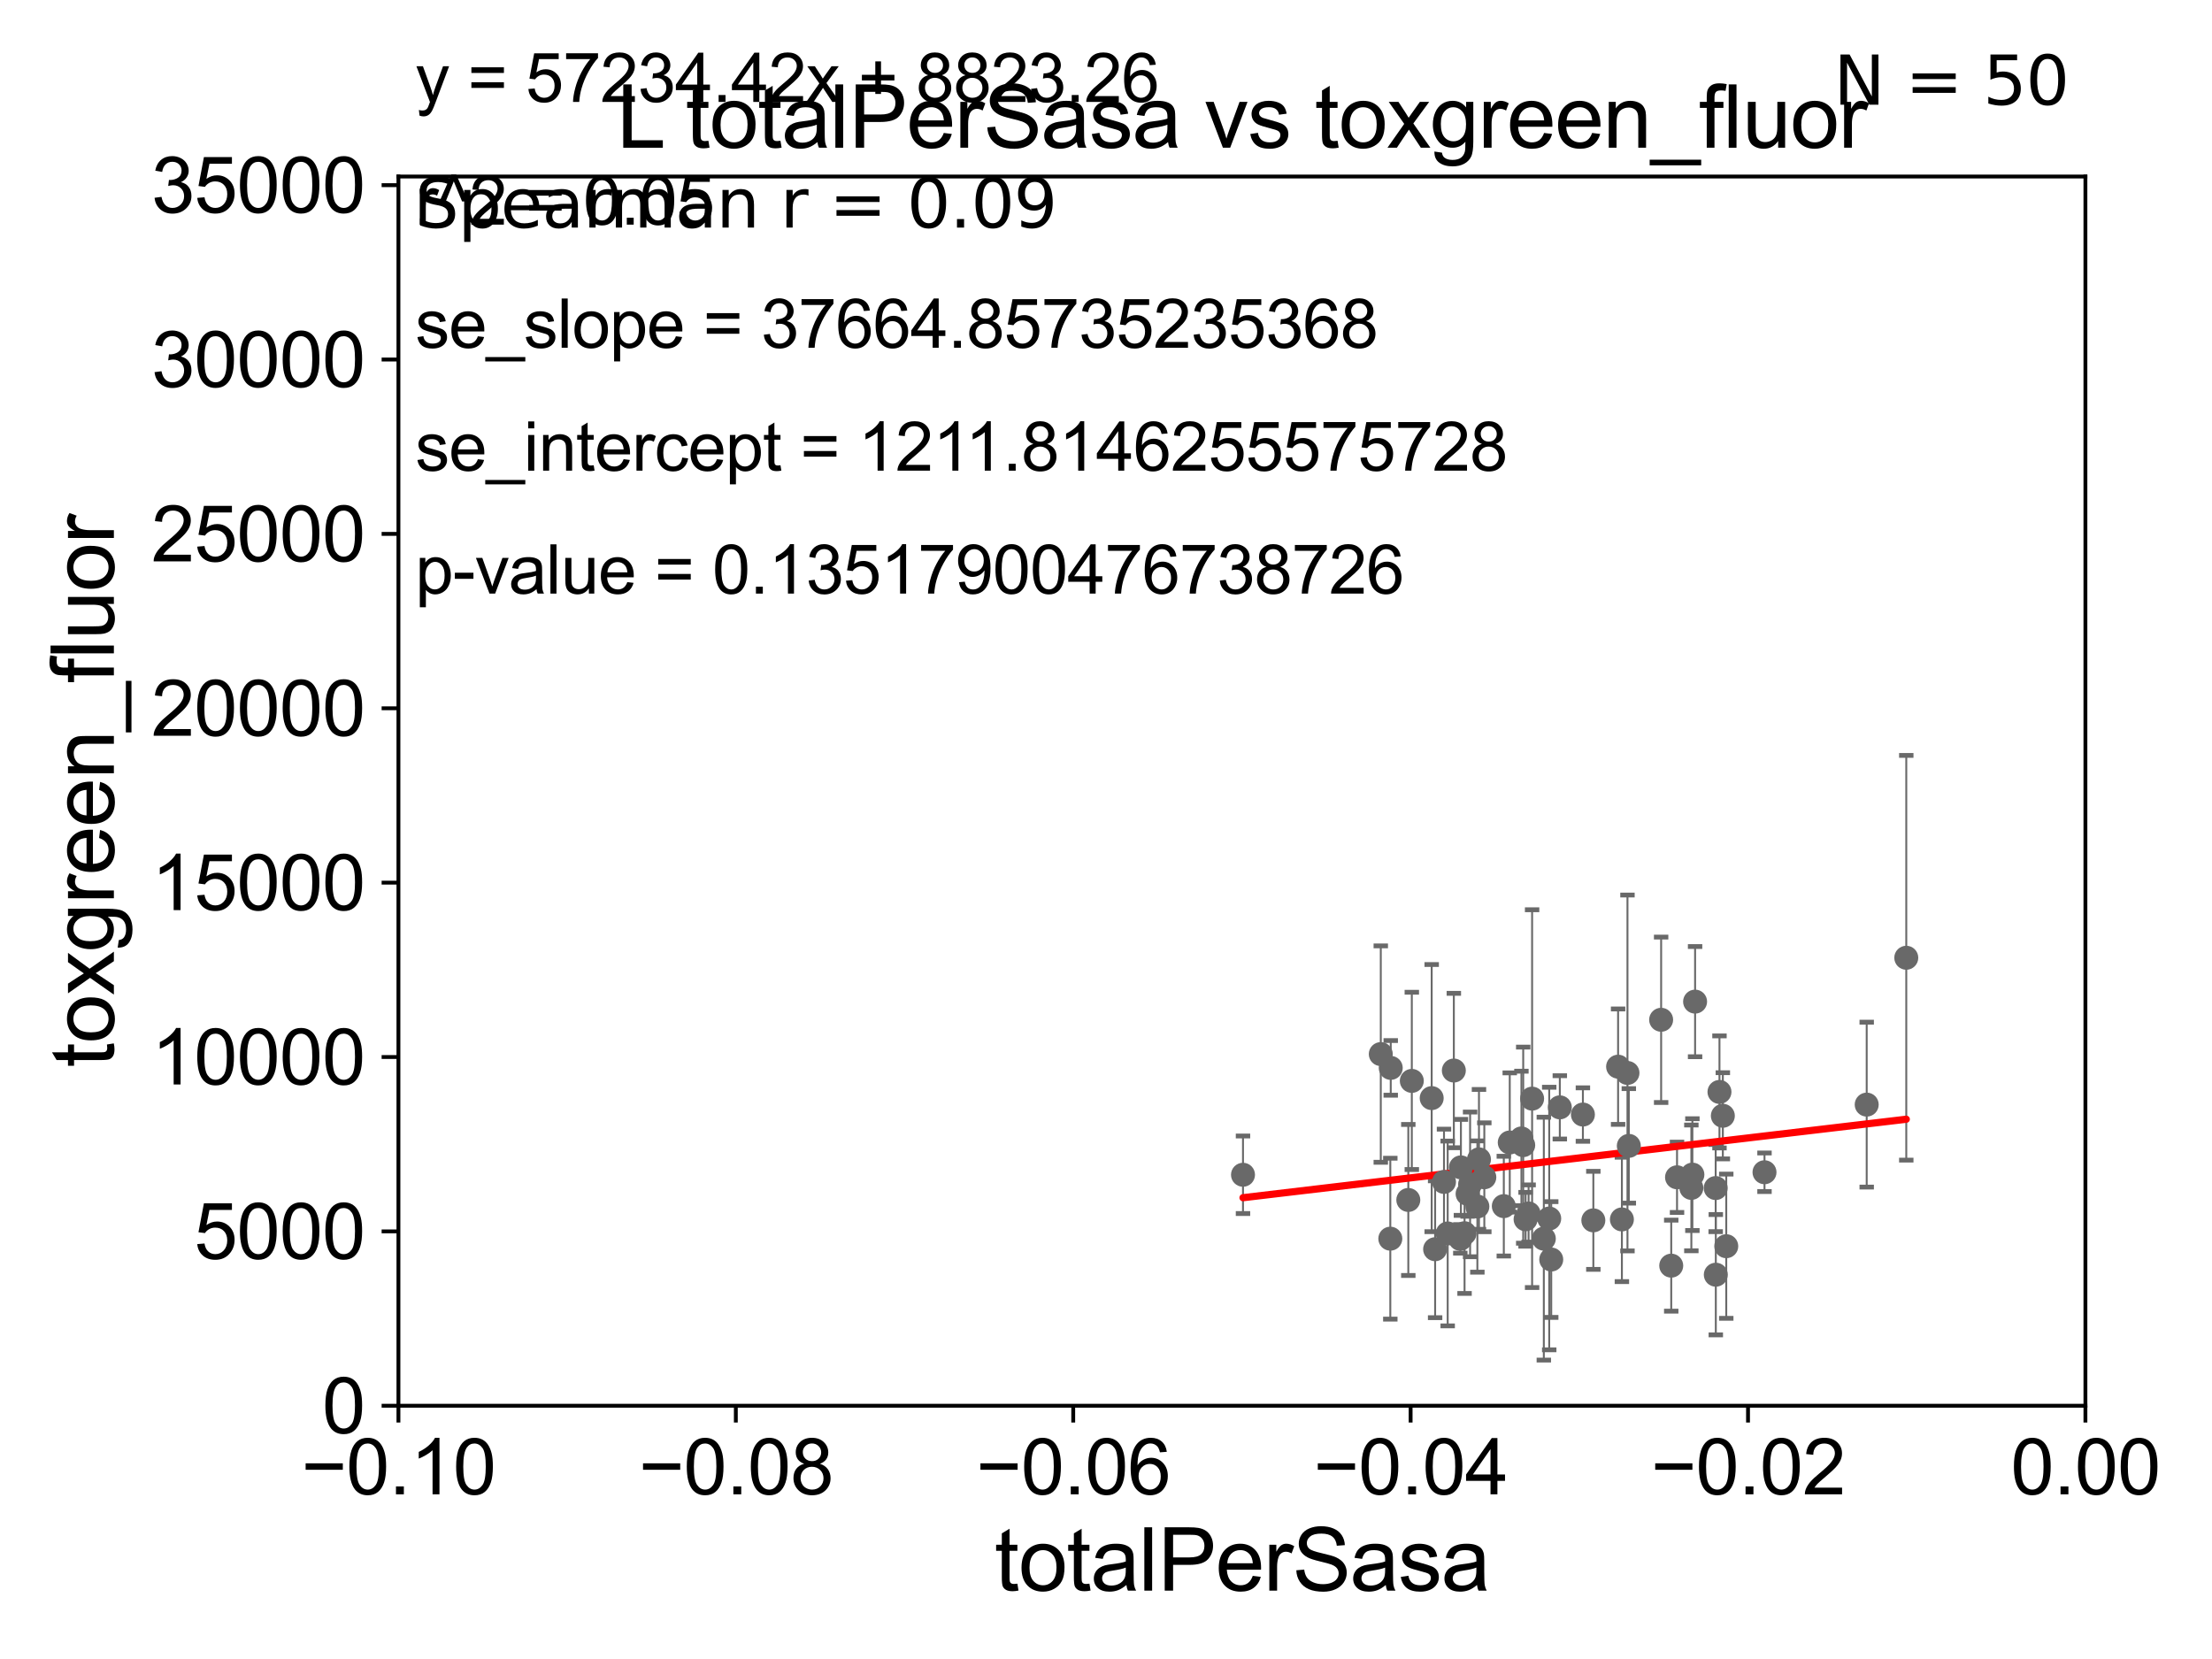 <?xml version="1.0" encoding="utf-8" standalone="no"?>
<!DOCTYPE svg PUBLIC "-//W3C//DTD SVG 1.1//EN"
  "http://www.w3.org/Graphics/SVG/1.1/DTD/svg11.dtd">
<svg xmlns:xlink="http://www.w3.org/1999/xlink" width="460.8pt" height="345.6pt" viewBox="0 0 460.8 345.6" xmlns="http://www.w3.org/2000/svg" version="1.1">
 <defs>
  <style type="text/css">*{stroke-linejoin: round; stroke-linecap: butt}</style>
 </defs>
 <g id="figure_1">
  <g id="patch_1">
   <path d="M 0 345.6 
L 460.8 345.6 
L 460.8 0 
L 0 0 
z
" style="fill: #ffffff"/>
  </g>
  <g id="axes_1">
   <g id="patch_2">
    <path d="M 83 292.84 
L 434.43 292.84 
L 434.43 36.775 
L 83 36.775 
z
" style="fill: #ffffff"/>
   </g>
   <g id="PathCollection_1">
    <defs>
     <path id="mbc42a7ae5a" d="M 0 1.118 
C 0.297 1.118 0.581 1 0.791 0.791 
C 1 0.581 1.118 0.297 1.118 0 
C 1.118 -0.297 1 -0.581 0.791 -0.791 
C 0.581 -1 0.297 -1.118 0 -1.118 
C -0.297 -1.118 -0.581 -1 -0.791 -0.791 
C -1 -0.581 -1.118 -0.297 -1.118 0 
C -1.118 0.297 -1 0.581 -0.791 0.791 
C -0.581 1 -0.297 1.118 0 1.118 
z
" style="stroke: #696969"/>
    </defs>
    <g clip-path="url(#pba9dbd42bb)">
     <use xlink:href="#mbc42a7ae5a" x="337.871" y="254.027" style="fill: #696969; stroke: #696969"/>
     <use xlink:href="#mbc42a7ae5a" x="388.868" y="230.111" style="fill: #696969; stroke: #696969"/>
     <use xlink:href="#mbc42a7ae5a" x="357.434" y="265.544" style="fill: #696969; stroke: #696969"/>
     <use xlink:href="#mbc42a7ae5a" x="359.611" y="259.608" style="fill: #696969; stroke: #696969"/>
     <use xlink:href="#mbc42a7ae5a" x="367.578" y="244.201" style="fill: #696969; stroke: #696969"/>
     <use xlink:href="#mbc42a7ae5a" x="352.341" y="247.463" style="fill: #696969; stroke: #696969"/>
     <use xlink:href="#mbc42a7ae5a" x="346.044" y="212.437" style="fill: #696969; stroke: #696969"/>
     <use xlink:href="#mbc42a7ae5a" x="353.119" y="208.655" style="fill: #696969; stroke: #696969"/>
     <use xlink:href="#mbc42a7ae5a" x="357.408" y="247.494" style="fill: #696969; stroke: #696969"/>
     <use xlink:href="#mbc42a7ae5a" x="352.556" y="244.695" style="fill: #696969; stroke: #696969"/>
     <use xlink:href="#mbc42a7ae5a" x="349.356" y="245.252" style="fill: #696969; stroke: #696969"/>
     <use xlink:href="#mbc42a7ae5a" x="348.148" y="263.658" style="fill: #696969; stroke: #696969"/>
     <use xlink:href="#mbc42a7ae5a" x="358.198" y="227.469" style="fill: #696969; stroke: #696969"/>
     <use xlink:href="#mbc42a7ae5a" x="358.9" y="232.438" style="fill: #696969; stroke: #696969"/>
     <use xlink:href="#mbc42a7ae5a" x="397.112" y="199.519" style="fill: #696969; stroke: #696969"/>
     <use xlink:href="#mbc42a7ae5a" x="302.861" y="223.011" style="fill: #696969; stroke: #696969"/>
     <use xlink:href="#mbc42a7ae5a" x="294.106" y="225.169" style="fill: #696969; stroke: #696969"/>
     <use xlink:href="#mbc42a7ae5a" x="298.962" y="260.235" style="fill: #696969; stroke: #696969"/>
     <use xlink:href="#mbc42a7ae5a" x="318.436" y="252.795" style="fill: #696969; stroke: #696969"/>
     <use xlink:href="#mbc42a7ae5a" x="289.627" y="258.039" style="fill: #696969; stroke: #696969"/>
     <use xlink:href="#mbc42a7ae5a" x="306.249" y="246.729" style="fill: #696969; stroke: #696969"/>
     <use xlink:href="#mbc42a7ae5a" x="339.312" y="238.707" style="fill: #696969; stroke: #696969"/>
     <use xlink:href="#mbc42a7ae5a" x="314.509" y="238" style="fill: #696969; stroke: #696969"/>
     <use xlink:href="#mbc42a7ae5a" x="323.15" y="262.381" style="fill: #696969; stroke: #696969"/>
     <use xlink:href="#mbc42a7ae5a" x="305.729" y="248.698" style="fill: #696969; stroke: #696969"/>
     <use xlink:href="#mbc42a7ae5a" x="304.334" y="243.186" style="fill: #696969; stroke: #696969"/>
     <use xlink:href="#mbc42a7ae5a" x="313.271" y="251.259" style="fill: #696969; stroke: #696969"/>
     <use xlink:href="#mbc42a7ae5a" x="307.763" y="251.34" style="fill: #696969; stroke: #696969"/>
     <use xlink:href="#mbc42a7ae5a" x="301.58" y="256.952" style="fill: #696969; stroke: #696969"/>
     <use xlink:href="#mbc42a7ae5a" x="304.208" y="258.081" style="fill: #696969; stroke: #696969"/>
     <use xlink:href="#mbc42a7ae5a" x="321.607" y="258.035" style="fill: #696969; stroke: #696969"/>
     <use xlink:href="#mbc42a7ae5a" x="329.748" y="232.181" style="fill: #696969; stroke: #696969"/>
     <use xlink:href="#mbc42a7ae5a" x="300.812" y="246.213" style="fill: #696969; stroke: #696969"/>
     <use xlink:href="#mbc42a7ae5a" x="298.247" y="228.754" style="fill: #696969; stroke: #696969"/>
     <use xlink:href="#mbc42a7ae5a" x="319.166" y="228.867" style="fill: #696969; stroke: #696969"/>
     <use xlink:href="#mbc42a7ae5a" x="316.941" y="237.16" style="fill: #696969; stroke: #696969"/>
     <use xlink:href="#mbc42a7ae5a" x="324.938" y="230.683" style="fill: #696969; stroke: #696969"/>
     <use xlink:href="#mbc42a7ae5a" x="293.376" y="249.974" style="fill: #696969; stroke: #696969"/>
     <use xlink:href="#mbc42a7ae5a" x="317.314" y="238.555" style="fill: #696969; stroke: #696969"/>
     <use xlink:href="#mbc42a7ae5a" x="309.211" y="245.247" style="fill: #696969; stroke: #696969"/>
     <use xlink:href="#mbc42a7ae5a" x="308.097" y="241.519" style="fill: #696969; stroke: #696969"/>
     <use xlink:href="#mbc42a7ae5a" x="337.079" y="222.208" style="fill: #696969; stroke: #696969"/>
     <use xlink:href="#mbc42a7ae5a" x="322.73" y="253.843" style="fill: #696969; stroke: #696969"/>
     <use xlink:href="#mbc42a7ae5a" x="287.642" y="219.585" style="fill: #696969; stroke: #696969"/>
     <use xlink:href="#mbc42a7ae5a" x="305.094" y="256.906" style="fill: #696969; stroke: #696969"/>
     <use xlink:href="#mbc42a7ae5a" x="317.808" y="253.998" style="fill: #696969; stroke: #696969"/>
     <use xlink:href="#mbc42a7ae5a" x="289.717" y="222.462" style="fill: #696969; stroke: #696969"/>
     <use xlink:href="#mbc42a7ae5a" x="258.939" y="244.726" style="fill: #696969; stroke: #696969"/>
     <use xlink:href="#mbc42a7ae5a" x="339.032" y="223.517" style="fill: #696969; stroke: #696969"/>
     <use xlink:href="#mbc42a7ae5a" x="331.922" y="254.221" style="fill: #696969; stroke: #696969"/>
    </g>
   </g>
   <g id="matplotlib.axis_1">
    <g id="xtick_1">
     <g id="line2d_1">
      <defs>
       <path id="md5a3f33e28" d="M 0 0 
L 0 3.5 
" style="stroke: #000000; stroke-width: 0.8"/>
      </defs>
      <g>
       <use xlink:href="#md5a3f33e28" x="83" y="292.84" style="stroke: #000000; stroke-width: 0.8"/>
      </g>
     </g>
     <g id="text_1">
      <!-- −0.10 -->
      <g transform="translate(62.759 311.293)scale(0.16 -0.16)">
       <defs>
        <path id="ArialMT-2212" d="M 3381 1997 
L 356 1997 
L 356 2522 
L 3381 2522 
L 3381 1997 
z
" transform="scale(0.016)"/>
        <path id="ArialMT-30" d="M 266 2259 
Q 266 3072 433 3567 
Q 600 4063 929 4331 
Q 1259 4600 1759 4600 
Q 2128 4600 2406 4451 
Q 2684 4303 2865 4023 
Q 3047 3744 3150 3342 
Q 3253 2941 3253 2259 
Q 3253 1453 3087 958 
Q 2922 463 2592 192 
Q 2263 -78 1759 -78 
Q 1097 -78 719 397 
Q 266 969 266 2259 
z
M 844 2259 
Q 844 1131 1108 757 
Q 1372 384 1759 384 
Q 2147 384 2411 759 
Q 2675 1134 2675 2259 
Q 2675 3391 2411 3762 
Q 2147 4134 1753 4134 
Q 1366 4134 1134 3806 
Q 844 3388 844 2259 
z
" transform="scale(0.016)"/>
        <path id="ArialMT-2e" d="M 581 0 
L 581 641 
L 1222 641 
L 1222 0 
L 581 0 
z
" transform="scale(0.016)"/>
        <path id="ArialMT-31" d="M 2384 0 
L 1822 0 
L 1822 3584 
Q 1619 3391 1289 3197 
Q 959 3003 697 2906 
L 697 3450 
Q 1169 3672 1522 3987 
Q 1875 4303 2022 4600 
L 2384 4600 
L 2384 0 
z
" transform="scale(0.016)"/>
       </defs>
       <use xlink:href="#ArialMT-2212"/>
       <use xlink:href="#ArialMT-30" x="58.398"/>
       <use xlink:href="#ArialMT-2e" x="114.014"/>
       <use xlink:href="#ArialMT-31" x="141.797"/>
       <use xlink:href="#ArialMT-30" x="197.412"/>
      </g>
     </g>
    </g>
    <g id="xtick_2">
     <g id="line2d_2">
      <g>
       <use xlink:href="#md5a3f33e28" x="153.286" y="292.84" style="stroke: #000000; stroke-width: 0.8"/>
      </g>
     </g>
     <g id="text_2">
      <!-- −0.08 -->
      <g transform="translate(133.045 311.293)scale(0.16 -0.16)">
       <defs>
        <path id="ArialMT-38" d="M 1131 2484 
Q 781 2613 612 2850 
Q 444 3088 444 3419 
Q 444 3919 803 4259 
Q 1163 4600 1759 4600 
Q 2359 4600 2725 4251 
Q 3091 3903 3091 3403 
Q 3091 3084 2923 2848 
Q 2756 2613 2416 2484 
Q 2838 2347 3058 2040 
Q 3278 1734 3278 1309 
Q 3278 722 2862 322 
Q 2447 -78 1769 -78 
Q 1091 -78 675 323 
Q 259 725 259 1325 
Q 259 1772 486 2073 
Q 713 2375 1131 2484 
z
M 1019 3438 
Q 1019 3113 1228 2906 
Q 1438 2700 1772 2700 
Q 2097 2700 2305 2904 
Q 2513 3109 2513 3406 
Q 2513 3716 2298 3927 
Q 2084 4138 1766 4138 
Q 1444 4138 1231 3931 
Q 1019 3725 1019 3438 
z
M 838 1322 
Q 838 1081 952 856 
Q 1066 631 1291 507 
Q 1516 384 1775 384 
Q 2178 384 2440 643 
Q 2703 903 2703 1303 
Q 2703 1709 2433 1975 
Q 2163 2241 1756 2241 
Q 1359 2241 1098 1978 
Q 838 1716 838 1322 
z
" transform="scale(0.016)"/>
       </defs>
       <use xlink:href="#ArialMT-2212"/>
       <use xlink:href="#ArialMT-30" x="58.398"/>
       <use xlink:href="#ArialMT-2e" x="114.014"/>
       <use xlink:href="#ArialMT-30" x="141.797"/>
       <use xlink:href="#ArialMT-38" x="197.412"/>
      </g>
     </g>
    </g>
    <g id="xtick_3">
     <g id="line2d_3">
      <g>
       <use xlink:href="#md5a3f33e28" x="223.572" y="292.84" style="stroke: #000000; stroke-width: 0.8"/>
      </g>
     </g>
     <g id="text_3">
      <!-- −0.06 -->
      <g transform="translate(203.331 311.293)scale(0.16 -0.16)">
       <defs>
        <path id="ArialMT-36" d="M 3184 3459 
L 2625 3416 
Q 2550 3747 2413 3897 
Q 2184 4138 1850 4138 
Q 1581 4138 1378 3988 
Q 1113 3794 959 3422 
Q 806 3050 800 2363 
Q 1003 2672 1297 2822 
Q 1591 2972 1913 2972 
Q 2475 2972 2870 2558 
Q 3266 2144 3266 1488 
Q 3266 1056 3080 686 
Q 2894 316 2569 119 
Q 2244 -78 1831 -78 
Q 1128 -78 684 439 
Q 241 956 241 2144 
Q 241 3472 731 4075 
Q 1159 4600 1884 4600 
Q 2425 4600 2770 4297 
Q 3116 3994 3184 3459 
z
M 888 1484 
Q 888 1194 1011 928 
Q 1134 663 1356 523 
Q 1578 384 1822 384 
Q 2178 384 2434 671 
Q 2691 959 2691 1453 
Q 2691 1928 2437 2201 
Q 2184 2475 1800 2475 
Q 1419 2475 1153 2201 
Q 888 1928 888 1484 
z
" transform="scale(0.016)"/>
       </defs>
       <use xlink:href="#ArialMT-2212"/>
       <use xlink:href="#ArialMT-30" x="58.398"/>
       <use xlink:href="#ArialMT-2e" x="114.014"/>
       <use xlink:href="#ArialMT-30" x="141.797"/>
       <use xlink:href="#ArialMT-36" x="197.412"/>
      </g>
     </g>
    </g>
    <g id="xtick_4">
     <g id="line2d_4">
      <g>
       <use xlink:href="#md5a3f33e28" x="293.858" y="292.84" style="stroke: #000000; stroke-width: 0.8"/>
      </g>
     </g>
     <g id="text_4">
      <!-- −0.04 -->
      <g transform="translate(273.617 311.293)scale(0.16 -0.16)">
       <defs>
        <path id="ArialMT-34" d="M 2069 0 
L 2069 1097 
L 81 1097 
L 81 1613 
L 2172 4581 
L 2631 4581 
L 2631 1613 
L 3250 1613 
L 3250 1097 
L 2631 1097 
L 2631 0 
L 2069 0 
z
M 2069 1613 
L 2069 3678 
L 634 1613 
L 2069 1613 
z
" transform="scale(0.016)"/>
       </defs>
       <use xlink:href="#ArialMT-2212"/>
       <use xlink:href="#ArialMT-30" x="58.398"/>
       <use xlink:href="#ArialMT-2e" x="114.014"/>
       <use xlink:href="#ArialMT-30" x="141.797"/>
       <use xlink:href="#ArialMT-34" x="197.412"/>
      </g>
     </g>
    </g>
    <g id="xtick_5">
     <g id="line2d_5">
      <g>
       <use xlink:href="#md5a3f33e28" x="364.144" y="292.84" style="stroke: #000000; stroke-width: 0.8"/>
      </g>
     </g>
     <g id="text_5">
      <!-- −0.02 -->
      <g transform="translate(343.903 311.293)scale(0.16 -0.16)">
       <defs>
        <path id="ArialMT-32" d="M 3222 541 
L 3222 0 
L 194 0 
Q 188 203 259 391 
Q 375 700 629 1000 
Q 884 1300 1366 1694 
Q 2113 2306 2375 2664 
Q 2638 3022 2638 3341 
Q 2638 3675 2398 3904 
Q 2159 4134 1775 4134 
Q 1369 4134 1125 3890 
Q 881 3647 878 3216 
L 300 3275 
Q 359 3922 746 4261 
Q 1134 4600 1788 4600 
Q 2447 4600 2831 4234 
Q 3216 3869 3216 3328 
Q 3216 3053 3103 2787 
Q 2991 2522 2730 2228 
Q 2469 1934 1863 1422 
Q 1356 997 1212 845 
Q 1069 694 975 541 
L 3222 541 
z
" transform="scale(0.016)"/>
       </defs>
       <use xlink:href="#ArialMT-2212"/>
       <use xlink:href="#ArialMT-30" x="58.398"/>
       <use xlink:href="#ArialMT-2e" x="114.014"/>
       <use xlink:href="#ArialMT-30" x="141.797"/>
       <use xlink:href="#ArialMT-32" x="197.412"/>
      </g>
     </g>
    </g>
    <g id="xtick_6">
     <g id="line2d_6">
      <g>
       <use xlink:href="#md5a3f33e28" x="434.43" y="292.84" style="stroke: #000000; stroke-width: 0.8"/>
      </g>
     </g>
     <g id="text_6">
      <!-- 0.00 -->
      <g transform="translate(418.861 311.293)scale(0.16 -0.16)">
       <use xlink:href="#ArialMT-30"/>
       <use xlink:href="#ArialMT-2e" x="55.615"/>
       <use xlink:href="#ArialMT-30" x="83.398"/>
       <use xlink:href="#ArialMT-30" x="139.014"/>
      </g>
     </g>
    </g>
    <g id="text_7">
     <!-- totalPerSasa -->
     <g transform="translate(207.187 331.357)scale(0.18 -0.18)">
      <defs>
       <path id="ArialMT-74" d="M 1650 503 
L 1731 6 
Q 1494 -44 1306 -44 
Q 1000 -44 831 53 
Q 663 150 594 308 
Q 525 466 525 972 
L 525 2881 
L 113 2881 
L 113 3319 
L 525 3319 
L 525 4141 
L 1084 4478 
L 1084 3319 
L 1650 3319 
L 1650 2881 
L 1084 2881 
L 1084 941 
Q 1084 700 1114 631 
Q 1144 563 1211 522 
Q 1278 481 1403 481 
Q 1497 481 1650 503 
z
" transform="scale(0.016)"/>
       <path id="ArialMT-6f" d="M 213 1659 
Q 213 2581 725 3025 
Q 1153 3394 1769 3394 
Q 2453 3394 2887 2945 
Q 3322 2497 3322 1706 
Q 3322 1066 3130 698 
Q 2938 331 2570 128 
Q 2203 -75 1769 -75 
Q 1072 -75 642 372 
Q 213 819 213 1659 
z
M 791 1659 
Q 791 1022 1069 705 
Q 1347 388 1769 388 
Q 2188 388 2466 706 
Q 2744 1025 2744 1678 
Q 2744 2294 2464 2611 
Q 2184 2928 1769 2928 
Q 1347 2928 1069 2612 
Q 791 2297 791 1659 
z
" transform="scale(0.016)"/>
       <path id="ArialMT-61" d="M 2588 409 
Q 2275 144 1986 34 
Q 1697 -75 1366 -75 
Q 819 -75 525 192 
Q 231 459 231 875 
Q 231 1119 342 1320 
Q 453 1522 633 1644 
Q 813 1766 1038 1828 
Q 1203 1872 1538 1913 
Q 2219 1994 2541 2106 
Q 2544 2222 2544 2253 
Q 2544 2597 2384 2738 
Q 2169 2928 1744 2928 
Q 1347 2928 1158 2789 
Q 969 2650 878 2297 
L 328 2372 
Q 403 2725 575 2942 
Q 747 3159 1072 3276 
Q 1397 3394 1825 3394 
Q 2250 3394 2515 3294 
Q 2781 3194 2906 3042 
Q 3031 2891 3081 2659 
Q 3109 2516 3109 2141 
L 3109 1391 
Q 3109 606 3145 398 
Q 3181 191 3288 0 
L 2700 0 
Q 2613 175 2588 409 
z
M 2541 1666 
Q 2234 1541 1622 1453 
Q 1275 1403 1131 1340 
Q 988 1278 909 1158 
Q 831 1038 831 891 
Q 831 666 1001 516 
Q 1172 366 1500 366 
Q 1825 366 2078 508 
Q 2331 650 2450 897 
Q 2541 1088 2541 1459 
L 2541 1666 
z
" transform="scale(0.016)"/>
       <path id="ArialMT-6c" d="M 409 0 
L 409 4581 
L 972 4581 
L 972 0 
L 409 0 
z
" transform="scale(0.016)"/>
       <path id="ArialMT-50" d="M 494 0 
L 494 4581 
L 2222 4581 
Q 2678 4581 2919 4538 
Q 3256 4481 3484 4323 
Q 3713 4166 3852 3881 
Q 3991 3597 3991 3256 
Q 3991 2672 3619 2267 
Q 3247 1863 2275 1863 
L 1100 1863 
L 1100 0 
L 494 0 
z
M 1100 2403 
L 2284 2403 
Q 2872 2403 3119 2622 
Q 3366 2841 3366 3238 
Q 3366 3525 3220 3729 
Q 3075 3934 2838 4000 
Q 2684 4041 2272 4041 
L 1100 4041 
L 1100 2403 
z
" transform="scale(0.016)"/>
       <path id="ArialMT-65" d="M 2694 1069 
L 3275 997 
Q 3138 488 2766 206 
Q 2394 -75 1816 -75 
Q 1088 -75 661 373 
Q 234 822 234 1631 
Q 234 2469 665 2931 
Q 1097 3394 1784 3394 
Q 2450 3394 2872 2941 
Q 3294 2488 3294 1666 
Q 3294 1616 3291 1516 
L 816 1516 
Q 847 969 1125 678 
Q 1403 388 1819 388 
Q 2128 388 2347 550 
Q 2566 713 2694 1069 
z
M 847 1978 
L 2700 1978 
Q 2663 2397 2488 2606 
Q 2219 2931 1791 2931 
Q 1403 2931 1139 2672 
Q 875 2413 847 1978 
z
" transform="scale(0.016)"/>
       <path id="ArialMT-72" d="M 416 0 
L 416 3319 
L 922 3319 
L 922 2816 
Q 1116 3169 1280 3281 
Q 1444 3394 1641 3394 
Q 1925 3394 2219 3213 
L 2025 2691 
Q 1819 2813 1613 2813 
Q 1428 2813 1281 2702 
Q 1134 2591 1072 2394 
Q 978 2094 978 1738 
L 978 0 
L 416 0 
z
" transform="scale(0.016)"/>
       <path id="ArialMT-53" d="M 288 1472 
L 859 1522 
Q 900 1178 1048 958 
Q 1197 738 1509 602 
Q 1822 466 2213 466 
Q 2559 466 2825 569 
Q 3091 672 3220 851 
Q 3350 1031 3350 1244 
Q 3350 1459 3225 1620 
Q 3100 1781 2813 1891 
Q 2628 1963 1997 2114 
Q 1366 2266 1113 2400 
Q 784 2572 623 2826 
Q 463 3081 463 3397 
Q 463 3744 659 4045 
Q 856 4347 1234 4503 
Q 1613 4659 2075 4659 
Q 2584 4659 2973 4495 
Q 3363 4331 3572 4012 
Q 3781 3694 3797 3291 
L 3216 3247 
Q 3169 3681 2898 3903 
Q 2628 4125 2100 4125 
Q 1550 4125 1298 3923 
Q 1047 3722 1047 3438 
Q 1047 3191 1225 3031 
Q 1400 2872 2139 2705 
Q 2878 2538 3153 2413 
Q 3553 2228 3743 1945 
Q 3934 1663 3934 1294 
Q 3934 928 3725 604 
Q 3516 281 3123 101 
Q 2731 -78 2241 -78 
Q 1619 -78 1198 103 
Q 778 284 539 648 
Q 300 1013 288 1472 
z
" transform="scale(0.016)"/>
       <path id="ArialMT-73" d="M 197 991 
L 753 1078 
Q 800 744 1014 566 
Q 1228 388 1613 388 
Q 2000 388 2187 545 
Q 2375 703 2375 916 
Q 2375 1106 2209 1216 
Q 2094 1291 1634 1406 
Q 1016 1563 777 1677 
Q 538 1791 414 1992 
Q 291 2194 291 2438 
Q 291 2659 392 2848 
Q 494 3038 669 3163 
Q 800 3259 1026 3326 
Q 1253 3394 1513 3394 
Q 1903 3394 2198 3281 
Q 2494 3169 2634 2976 
Q 2775 2784 2828 2463 
L 2278 2388 
Q 2241 2644 2061 2787 
Q 1881 2931 1553 2931 
Q 1166 2931 1000 2803 
Q 834 2675 834 2503 
Q 834 2394 903 2306 
Q 972 2216 1119 2156 
Q 1203 2125 1616 2013 
Q 2213 1853 2448 1751 
Q 2684 1650 2818 1456 
Q 2953 1263 2953 975 
Q 2953 694 2789 445 
Q 2625 197 2315 61 
Q 2006 -75 1616 -75 
Q 969 -75 630 194 
Q 291 463 197 991 
z
" transform="scale(0.016)"/>
      </defs>
      <use xlink:href="#ArialMT-74"/>
      <use xlink:href="#ArialMT-6f" x="27.783"/>
      <use xlink:href="#ArialMT-74" x="83.398"/>
      <use xlink:href="#ArialMT-61" x="111.182"/>
      <use xlink:href="#ArialMT-6c" x="166.797"/>
      <use xlink:href="#ArialMT-50" x="189.014"/>
      <use xlink:href="#ArialMT-65" x="255.713"/>
      <use xlink:href="#ArialMT-72" x="311.328"/>
      <use xlink:href="#ArialMT-53" x="344.629"/>
      <use xlink:href="#ArialMT-61" x="411.328"/>
      <use xlink:href="#ArialMT-73" x="466.943"/>
      <use xlink:href="#ArialMT-61" x="516.943"/>
     </g>
    </g>
   </g>
   <g id="matplotlib.axis_2">
    <g id="ytick_1">
     <g id="line2d_7">
      <defs>
       <path id="m6f4d167c01" d="M 0 0 
L -3.5 0 
" style="stroke: #000000; stroke-width: 0.8"/>
      </defs>
      <g>
       <use xlink:href="#m6f4d167c01" x="83" y="292.84" style="stroke: #000000; stroke-width: 0.8"/>
      </g>
     </g>
     <g id="text_8">
      <!-- 0 -->
      <g transform="translate(67.103 298.566)scale(0.16 -0.16)">
       <use xlink:href="#ArialMT-30"/>
      </g>
     </g>
    </g>
    <g id="ytick_2">
     <g id="line2d_8">
      <g>
       <use xlink:href="#m6f4d167c01" x="83" y="256.516" style="stroke: #000000; stroke-width: 0.8"/>
      </g>
     </g>
     <g id="text_9">
      <!-- 5000 -->
      <g transform="translate(40.41 262.242)scale(0.16 -0.16)">
       <defs>
        <path id="ArialMT-35" d="M 266 1200 
L 856 1250 
Q 922 819 1161 601 
Q 1400 384 1738 384 
Q 2144 384 2425 690 
Q 2706 997 2706 1503 
Q 2706 1984 2436 2262 
Q 2166 2541 1728 2541 
Q 1456 2541 1237 2417 
Q 1019 2294 894 2097 
L 366 2166 
L 809 4519 
L 3088 4519 
L 3088 3981 
L 1259 3981 
L 1013 2750 
Q 1425 3038 1878 3038 
Q 2478 3038 2890 2622 
Q 3303 2206 3303 1553 
Q 3303 931 2941 478 
Q 2500 -78 1738 -78 
Q 1113 -78 717 272 
Q 322 622 266 1200 
z
" transform="scale(0.016)"/>
       </defs>
       <use xlink:href="#ArialMT-35"/>
       <use xlink:href="#ArialMT-30" x="55.615"/>
       <use xlink:href="#ArialMT-30" x="111.23"/>
       <use xlink:href="#ArialMT-30" x="166.846"/>
      </g>
     </g>
    </g>
    <g id="ytick_3">
     <g id="line2d_9">
      <g>
       <use xlink:href="#m6f4d167c01" x="83" y="220.192" style="stroke: #000000; stroke-width: 0.8"/>
      </g>
     </g>
     <g id="text_10">
      <!-- 10000 -->
      <g transform="translate(31.512 225.918)scale(0.16 -0.16)">
       <use xlink:href="#ArialMT-31"/>
       <use xlink:href="#ArialMT-30" x="55.615"/>
       <use xlink:href="#ArialMT-30" x="111.23"/>
       <use xlink:href="#ArialMT-30" x="166.846"/>
       <use xlink:href="#ArialMT-30" x="222.461"/>
      </g>
     </g>
    </g>
    <g id="ytick_4">
     <g id="line2d_10">
      <g>
       <use xlink:href="#m6f4d167c01" x="83" y="183.867" style="stroke: #000000; stroke-width: 0.8"/>
      </g>
     </g>
     <g id="text_11">
      <!-- 15000 -->
      <g transform="translate(31.512 189.594)scale(0.16 -0.16)">
       <use xlink:href="#ArialMT-31"/>
       <use xlink:href="#ArialMT-35" x="55.615"/>
       <use xlink:href="#ArialMT-30" x="111.23"/>
       <use xlink:href="#ArialMT-30" x="166.846"/>
       <use xlink:href="#ArialMT-30" x="222.461"/>
      </g>
     </g>
    </g>
    <g id="ytick_5">
     <g id="line2d_11">
      <g>
       <use xlink:href="#m6f4d167c01" x="83" y="147.543" style="stroke: #000000; stroke-width: 0.8"/>
      </g>
     </g>
     <g id="text_12">
      <!-- 20000 -->
      <g transform="translate(31.512 153.27)scale(0.16 -0.16)">
       <use xlink:href="#ArialMT-32"/>
       <use xlink:href="#ArialMT-30" x="55.615"/>
       <use xlink:href="#ArialMT-30" x="111.23"/>
       <use xlink:href="#ArialMT-30" x="166.846"/>
       <use xlink:href="#ArialMT-30" x="222.461"/>
      </g>
     </g>
    </g>
    <g id="ytick_6">
     <g id="line2d_12">
      <g>
       <use xlink:href="#m6f4d167c01" x="83" y="111.219" style="stroke: #000000; stroke-width: 0.8"/>
      </g>
     </g>
     <g id="text_13">
      <!-- 25000 -->
      <g transform="translate(31.512 116.945)scale(0.16 -0.16)">
       <use xlink:href="#ArialMT-32"/>
       <use xlink:href="#ArialMT-35" x="55.615"/>
       <use xlink:href="#ArialMT-30" x="111.23"/>
       <use xlink:href="#ArialMT-30" x="166.846"/>
       <use xlink:href="#ArialMT-30" x="222.461"/>
      </g>
     </g>
    </g>
    <g id="ytick_7">
     <g id="line2d_13">
      <g>
       <use xlink:href="#m6f4d167c01" x="83" y="74.895" style="stroke: #000000; stroke-width: 0.8"/>
      </g>
     </g>
     <g id="text_14">
      <!-- 30000 -->
      <g transform="translate(31.512 80.621)scale(0.16 -0.16)">
       <defs>
        <path id="ArialMT-33" d="M 269 1209 
L 831 1284 
Q 928 806 1161 595 
Q 1394 384 1728 384 
Q 2125 384 2398 659 
Q 2672 934 2672 1341 
Q 2672 1728 2419 1979 
Q 2166 2231 1775 2231 
Q 1616 2231 1378 2169 
L 1441 2663 
Q 1497 2656 1531 2656 
Q 1891 2656 2178 2843 
Q 2466 3031 2466 3422 
Q 2466 3731 2256 3934 
Q 2047 4138 1716 4138 
Q 1388 4138 1169 3931 
Q 950 3725 888 3313 
L 325 3413 
Q 428 3978 793 4289 
Q 1159 4600 1703 4600 
Q 2078 4600 2393 4439 
Q 2709 4278 2876 4000 
Q 3044 3722 3044 3409 
Q 3044 3113 2884 2869 
Q 2725 2625 2413 2481 
Q 2819 2388 3044 2092 
Q 3269 1797 3269 1353 
Q 3269 753 2831 336 
Q 2394 -81 1725 -81 
Q 1122 -81 723 278 
Q 325 638 269 1209 
z
" transform="scale(0.016)"/>
       </defs>
       <use xlink:href="#ArialMT-33"/>
       <use xlink:href="#ArialMT-30" x="55.615"/>
       <use xlink:href="#ArialMT-30" x="111.23"/>
       <use xlink:href="#ArialMT-30" x="166.846"/>
       <use xlink:href="#ArialMT-30" x="222.461"/>
      </g>
     </g>
    </g>
    <g id="ytick_8">
     <g id="line2d_14">
      <g>
       <use xlink:href="#m6f4d167c01" x="83" y="38.571" style="stroke: #000000; stroke-width: 0.8"/>
      </g>
     </g>
     <g id="text_15">
      <!-- 35000 -->
      <g transform="translate(31.512 44.297)scale(0.16 -0.16)">
       <use xlink:href="#ArialMT-33"/>
       <use xlink:href="#ArialMT-35" x="55.615"/>
       <use xlink:href="#ArialMT-30" x="111.23"/>
       <use xlink:href="#ArialMT-30" x="166.846"/>
       <use xlink:href="#ArialMT-30" x="222.461"/>
      </g>
     </g>
    </g>
    <g id="text_16">
     <!-- toxgreen_fluor -->
     <g transform="translate(23.724 222.34)rotate(-90)scale(0.18 -0.18)">
      <defs>
       <path id="ArialMT-78" d="M 47 0 
L 1259 1725 
L 138 3319 
L 841 3319 
L 1350 2541 
Q 1494 2319 1581 2169 
Q 1719 2375 1834 2534 
L 2394 3319 
L 3066 3319 
L 1919 1756 
L 3153 0 
L 2463 0 
L 1781 1031 
L 1600 1309 
L 728 0 
L 47 0 
z
" transform="scale(0.016)"/>
       <path id="ArialMT-67" d="M 319 -275 
L 866 -356 
Q 900 -609 1056 -725 
Q 1266 -881 1628 -881 
Q 2019 -881 2231 -725 
Q 2444 -569 2519 -288 
Q 2563 -116 2559 434 
Q 2191 0 1641 0 
Q 956 0 581 494 
Q 206 988 206 1678 
Q 206 2153 378 2554 
Q 550 2956 876 3175 
Q 1203 3394 1644 3394 
Q 2231 3394 2613 2919 
L 2613 3319 
L 3131 3319 
L 3131 450 
Q 3131 -325 2973 -648 
Q 2816 -972 2473 -1159 
Q 2131 -1347 1631 -1347 
Q 1038 -1347 672 -1080 
Q 306 -813 319 -275 
z
M 784 1719 
Q 784 1066 1043 766 
Q 1303 466 1694 466 
Q 2081 466 2343 764 
Q 2606 1063 2606 1700 
Q 2606 2309 2336 2618 
Q 2066 2928 1684 2928 
Q 1309 2928 1046 2623 
Q 784 2319 784 1719 
z
" transform="scale(0.016)"/>
       <path id="ArialMT-6e" d="M 422 0 
L 422 3319 
L 928 3319 
L 928 2847 
Q 1294 3394 1984 3394 
Q 2284 3394 2536 3286 
Q 2788 3178 2913 3003 
Q 3038 2828 3088 2588 
Q 3119 2431 3119 2041 
L 3119 0 
L 2556 0 
L 2556 2019 
Q 2556 2363 2490 2533 
Q 2425 2703 2258 2804 
Q 2091 2906 1866 2906 
Q 1506 2906 1245 2678 
Q 984 2450 984 1813 
L 984 0 
L 422 0 
z
" transform="scale(0.016)"/>
       <path id="ArialMT-5f" d="M -97 -1272 
L -97 -866 
L 3631 -866 
L 3631 -1272 
L -97 -1272 
z
" transform="scale(0.016)"/>
       <path id="ArialMT-66" d="M 556 0 
L 556 2881 
L 59 2881 
L 59 3319 
L 556 3319 
L 556 3672 
Q 556 4006 616 4169 
Q 697 4388 901 4523 
Q 1106 4659 1475 4659 
Q 1713 4659 2000 4603 
L 1916 4113 
Q 1741 4144 1584 4144 
Q 1328 4144 1222 4034 
Q 1116 3925 1116 3625 
L 1116 3319 
L 1763 3319 
L 1763 2881 
L 1116 2881 
L 1116 0 
L 556 0 
z
" transform="scale(0.016)"/>
       <path id="ArialMT-75" d="M 2597 0 
L 2597 488 
Q 2209 -75 1544 -75 
Q 1250 -75 995 37 
Q 741 150 617 320 
Q 494 491 444 738 
Q 409 903 409 1263 
L 409 3319 
L 972 3319 
L 972 1478 
Q 972 1038 1006 884 
Q 1059 663 1231 536 
Q 1403 409 1656 409 
Q 1909 409 2131 539 
Q 2353 669 2445 892 
Q 2538 1116 2538 1541 
L 2538 3319 
L 3100 3319 
L 3100 0 
L 2597 0 
z
" transform="scale(0.016)"/>
      </defs>
      <use xlink:href="#ArialMT-74"/>
      <use xlink:href="#ArialMT-6f" x="27.783"/>
      <use xlink:href="#ArialMT-78" x="83.398"/>
      <use xlink:href="#ArialMT-67" x="133.398"/>
      <use xlink:href="#ArialMT-72" x="189.014"/>
      <use xlink:href="#ArialMT-65" x="222.314"/>
      <use xlink:href="#ArialMT-65" x="277.93"/>
      <use xlink:href="#ArialMT-6e" x="333.545"/>
      <use xlink:href="#ArialMT-5f" x="389.16"/>
      <use xlink:href="#ArialMT-66" x="444.775"/>
      <use xlink:href="#ArialMT-6c" x="472.559"/>
      <use xlink:href="#ArialMT-75" x="494.775"/>
      <use xlink:href="#ArialMT-6f" x="550.391"/>
      <use xlink:href="#ArialMT-72" x="606.006"/>
     </g>
    </g>
   </g>
   <g id="LineCollection_1">
    <path d="M 337.871 266.983 
L 337.871 241.07 
" clip-path="url(#pba9dbd42bb)" style="fill: none; stroke: #696969; stroke-width: 0.4"/>
    <path d="M 388.868 247.286 
L 388.868 212.937 
" clip-path="url(#pba9dbd42bb)" style="fill: none; stroke: #696969; stroke-width: 0.4"/>
    <path d="M 357.434 278.078 
L 357.434 253.01 
" clip-path="url(#pba9dbd42bb)" style="fill: none; stroke: #696969; stroke-width: 0.4"/>
    <path d="M 359.611 274.629 
L 359.611 244.588 
" clip-path="url(#pba9dbd42bb)" style="fill: none; stroke: #696969; stroke-width: 0.4"/>
    <path d="M 367.578 248.219 
L 367.578 240.183 
" clip-path="url(#pba9dbd42bb)" style="fill: none; stroke: #696969; stroke-width: 0.4"/>
    <path d="M 352.341 260.564 
L 352.341 234.362 
" clip-path="url(#pba9dbd42bb)" style="fill: none; stroke: #696969; stroke-width: 0.4"/>
    <path d="M 346.044 229.665 
L 346.044 195.21 
" clip-path="url(#pba9dbd42bb)" style="fill: none; stroke: #696969; stroke-width: 0.4"/>
    <path d="M 353.119 220.134 
L 353.119 197.176 
" clip-path="url(#pba9dbd42bb)" style="fill: none; stroke: #696969; stroke-width: 0.4"/>
    <path d="M 357.408 256.575 
L 357.408 238.412 
" clip-path="url(#pba9dbd42bb)" style="fill: none; stroke: #696969; stroke-width: 0.4"/>
    <path d="M 352.556 256.341 
L 352.556 233.048 
" clip-path="url(#pba9dbd42bb)" style="fill: none; stroke: #696969; stroke-width: 0.4"/>
    <path d="M 349.356 252.571 
L 349.356 237.932 
" clip-path="url(#pba9dbd42bb)" style="fill: none; stroke: #696969; stroke-width: 0.4"/>
    <path d="M 348.148 273.139 
L 348.148 254.176 
" clip-path="url(#pba9dbd42bb)" style="fill: none; stroke: #696969; stroke-width: 0.4"/>
    <path d="M 358.198 239.139 
L 358.198 215.799 
" clip-path="url(#pba9dbd42bb)" style="fill: none; stroke: #696969; stroke-width: 0.4"/>
    <path d="M 358.9 241.415 
L 358.9 223.461 
" clip-path="url(#pba9dbd42bb)" style="fill: none; stroke: #696969; stroke-width: 0.4"/>
    <path d="M 397.112 241.67 
L 397.112 157.368 
" clip-path="url(#pba9dbd42bb)" style="fill: none; stroke: #696969; stroke-width: 0.4"/>
    <path d="M 302.861 239.093 
L 302.861 206.928 
" clip-path="url(#pba9dbd42bb)" style="fill: none; stroke: #696969; stroke-width: 0.4"/>
    <path d="M 294.106 243.634 
L 294.106 206.704 
" clip-path="url(#pba9dbd42bb)" style="fill: none; stroke: #696969; stroke-width: 0.4"/>
    <path d="M 298.962 274.491 
L 298.962 245.979 
" clip-path="url(#pba9dbd42bb)" style="fill: none; stroke: #696969; stroke-width: 0.4"/>
    <path d="M 318.436 258.758 
L 318.436 246.832 
" clip-path="url(#pba9dbd42bb)" style="fill: none; stroke: #696969; stroke-width: 0.4"/>
    <path d="M 289.627 274.796 
L 289.627 241.283 
" clip-path="url(#pba9dbd42bb)" style="fill: none; stroke: #696969; stroke-width: 0.4"/>
    <path d="M 306.249 261.8 
L 306.249 231.658 
" clip-path="url(#pba9dbd42bb)" style="fill: none; stroke: #696969; stroke-width: 0.4"/>
    <path d="M 339.312 250.635 
L 339.312 226.78 
" clip-path="url(#pba9dbd42bb)" style="fill: none; stroke: #696969; stroke-width: 0.4"/>
    <path d="M 314.509 252.495 
L 314.509 223.504 
" clip-path="url(#pba9dbd42bb)" style="fill: none; stroke: #696969; stroke-width: 0.4"/>
    <path d="M 323.15 274.44 
L 323.15 250.322 
" clip-path="url(#pba9dbd42bb)" style="fill: none; stroke: #696969; stroke-width: 0.4"/>
    <path d="M 305.729 253.374 
L 305.729 244.022 
" clip-path="url(#pba9dbd42bb)" style="fill: none; stroke: #696969; stroke-width: 0.4"/>
    <path d="M 304.334 253.181 
L 304.334 233.191 
" clip-path="url(#pba9dbd42bb)" style="fill: none; stroke: #696969; stroke-width: 0.4"/>
    <path d="M 313.271 261.648 
L 313.271 240.87 
" clip-path="url(#pba9dbd42bb)" style="fill: none; stroke: #696969; stroke-width: 0.4"/>
    <path d="M 307.763 265.013 
L 307.763 237.668 
" clip-path="url(#pba9dbd42bb)" style="fill: none; stroke: #696969; stroke-width: 0.4"/>
    <path d="M 301.58 276.201 
L 301.58 237.704 
" clip-path="url(#pba9dbd42bb)" style="fill: none; stroke: #696969; stroke-width: 0.4"/>
    <path d="M 304.208 261.055 
L 304.208 255.107 
" clip-path="url(#pba9dbd42bb)" style="fill: none; stroke: #696969; stroke-width: 0.4"/>
    <path d="M 321.607 283.334 
L 321.607 232.736 
" clip-path="url(#pba9dbd42bb)" style="fill: none; stroke: #696969; stroke-width: 0.4"/>
    <path d="M 329.748 237.749 
L 329.748 226.614 
" clip-path="url(#pba9dbd42bb)" style="fill: none; stroke: #696969; stroke-width: 0.4"/>
    <path d="M 300.812 257.2 
L 300.812 235.226 
" clip-path="url(#pba9dbd42bb)" style="fill: none; stroke: #696969; stroke-width: 0.4"/>
    <path d="M 298.247 256.579 
L 298.247 200.929 
" clip-path="url(#pba9dbd42bb)" style="fill: none; stroke: #696969; stroke-width: 0.4"/>
    <path d="M 319.166 268.214 
L 319.166 189.519 
" clip-path="url(#pba9dbd42bb)" style="fill: none; stroke: #696969; stroke-width: 0.4"/>
    <path d="M 316.941 251.168 
L 316.941 223.152 
" clip-path="url(#pba9dbd42bb)" style="fill: none; stroke: #696969; stroke-width: 0.4"/>
    <path d="M 324.938 237.276 
L 324.938 224.09 
" clip-path="url(#pba9dbd42bb)" style="fill: none; stroke: #696969; stroke-width: 0.4"/>
    <path d="M 293.376 265.704 
L 293.376 234.245 
" clip-path="url(#pba9dbd42bb)" style="fill: none; stroke: #696969; stroke-width: 0.4"/>
    <path d="M 317.314 258.981 
L 317.314 218.13 
" clip-path="url(#pba9dbd42bb)" style="fill: none; stroke: #696969; stroke-width: 0.4"/>
    <path d="M 309.211 256.588 
L 309.211 233.905 
" clip-path="url(#pba9dbd42bb)" style="fill: none; stroke: #696969; stroke-width: 0.4"/>
    <path d="M 308.097 256.086 
L 308.097 226.952 
" clip-path="url(#pba9dbd42bb)" style="fill: none; stroke: #696969; stroke-width: 0.4"/>
    <path d="M 337.079 234.227 
L 337.079 210.188 
" clip-path="url(#pba9dbd42bb)" style="fill: none; stroke: #696969; stroke-width: 0.4"/>
    <path d="M 322.73 281.193 
L 322.73 226.493 
" clip-path="url(#pba9dbd42bb)" style="fill: none; stroke: #696969; stroke-width: 0.4"/>
    <path d="M 287.642 242.124 
L 287.642 197.045 
" clip-path="url(#pba9dbd42bb)" style="fill: none; stroke: #696969; stroke-width: 0.4"/>
    <path d="M 305.094 269.448 
L 305.094 244.363 
" clip-path="url(#pba9dbd42bb)" style="fill: none; stroke: #696969; stroke-width: 0.4"/>
    <path d="M 317.808 259.601 
L 317.808 248.395 
" clip-path="url(#pba9dbd42bb)" style="fill: none; stroke: #696969; stroke-width: 0.4"/>
    <path d="M 289.717 228.153 
L 289.717 216.77 
" clip-path="url(#pba9dbd42bb)" style="fill: none; stroke: #696969; stroke-width: 0.4"/>
    <path d="M 258.939 252.803 
L 258.939 236.648 
" clip-path="url(#pba9dbd42bb)" style="fill: none; stroke: #696969; stroke-width: 0.4"/>
    <path d="M 339.032 260.583 
L 339.032 186.451 
" clip-path="url(#pba9dbd42bb)" style="fill: none; stroke: #696969; stroke-width: 0.4"/>
    <path d="M 331.922 264.43 
L 331.922 244.011 
" clip-path="url(#pba9dbd42bb)" style="fill: none; stroke: #696969; stroke-width: 0.4"/>
   </g>
   <g id="line2d_15">
    <defs>
     <path id="md1c25790a8" d="M 1.5 0 
L -1.5 -0 
" style="stroke: #696969"/>
    </defs>
    <g clip-path="url(#pba9dbd42bb)">
     <use xlink:href="#md1c25790a8" x="337.871" y="266.983" style="fill: #696969; stroke: #696969"/>
     <use xlink:href="#md1c25790a8" x="388.868" y="247.286" style="fill: #696969; stroke: #696969"/>
     <use xlink:href="#md1c25790a8" x="357.434" y="278.078" style="fill: #696969; stroke: #696969"/>
     <use xlink:href="#md1c25790a8" x="359.611" y="274.629" style="fill: #696969; stroke: #696969"/>
     <use xlink:href="#md1c25790a8" x="367.578" y="248.219" style="fill: #696969; stroke: #696969"/>
     <use xlink:href="#md1c25790a8" x="352.341" y="260.564" style="fill: #696969; stroke: #696969"/>
     <use xlink:href="#md1c25790a8" x="346.044" y="229.665" style="fill: #696969; stroke: #696969"/>
     <use xlink:href="#md1c25790a8" x="353.119" y="220.134" style="fill: #696969; stroke: #696969"/>
     <use xlink:href="#md1c25790a8" x="357.408" y="256.575" style="fill: #696969; stroke: #696969"/>
     <use xlink:href="#md1c25790a8" x="352.556" y="256.341" style="fill: #696969; stroke: #696969"/>
     <use xlink:href="#md1c25790a8" x="349.356" y="252.571" style="fill: #696969; stroke: #696969"/>
     <use xlink:href="#md1c25790a8" x="348.148" y="273.139" style="fill: #696969; stroke: #696969"/>
     <use xlink:href="#md1c25790a8" x="358.198" y="239.139" style="fill: #696969; stroke: #696969"/>
     <use xlink:href="#md1c25790a8" x="358.9" y="241.415" style="fill: #696969; stroke: #696969"/>
     <use xlink:href="#md1c25790a8" x="397.112" y="241.67" style="fill: #696969; stroke: #696969"/>
     <use xlink:href="#md1c25790a8" x="302.861" y="239.093" style="fill: #696969; stroke: #696969"/>
     <use xlink:href="#md1c25790a8" x="294.106" y="243.634" style="fill: #696969; stroke: #696969"/>
     <use xlink:href="#md1c25790a8" x="298.962" y="274.491" style="fill: #696969; stroke: #696969"/>
     <use xlink:href="#md1c25790a8" x="318.436" y="258.758" style="fill: #696969; stroke: #696969"/>
     <use xlink:href="#md1c25790a8" x="289.627" y="274.796" style="fill: #696969; stroke: #696969"/>
     <use xlink:href="#md1c25790a8" x="306.249" y="261.8" style="fill: #696969; stroke: #696969"/>
     <use xlink:href="#md1c25790a8" x="339.312" y="250.635" style="fill: #696969; stroke: #696969"/>
     <use xlink:href="#md1c25790a8" x="314.509" y="252.495" style="fill: #696969; stroke: #696969"/>
     <use xlink:href="#md1c25790a8" x="323.15" y="274.44" style="fill: #696969; stroke: #696969"/>
     <use xlink:href="#md1c25790a8" x="305.729" y="253.374" style="fill: #696969; stroke: #696969"/>
     <use xlink:href="#md1c25790a8" x="304.334" y="253.181" style="fill: #696969; stroke: #696969"/>
     <use xlink:href="#md1c25790a8" x="313.271" y="261.648" style="fill: #696969; stroke: #696969"/>
     <use xlink:href="#md1c25790a8" x="307.763" y="265.013" style="fill: #696969; stroke: #696969"/>
     <use xlink:href="#md1c25790a8" x="301.58" y="276.201" style="fill: #696969; stroke: #696969"/>
     <use xlink:href="#md1c25790a8" x="304.208" y="261.055" style="fill: #696969; stroke: #696969"/>
     <use xlink:href="#md1c25790a8" x="321.607" y="283.334" style="fill: #696969; stroke: #696969"/>
     <use xlink:href="#md1c25790a8" x="329.748" y="237.749" style="fill: #696969; stroke: #696969"/>
     <use xlink:href="#md1c25790a8" x="300.812" y="257.2" style="fill: #696969; stroke: #696969"/>
     <use xlink:href="#md1c25790a8" x="298.247" y="256.579" style="fill: #696969; stroke: #696969"/>
     <use xlink:href="#md1c25790a8" x="319.166" y="268.214" style="fill: #696969; stroke: #696969"/>
     <use xlink:href="#md1c25790a8" x="316.941" y="251.168" style="fill: #696969; stroke: #696969"/>
     <use xlink:href="#md1c25790a8" x="324.938" y="237.276" style="fill: #696969; stroke: #696969"/>
     <use xlink:href="#md1c25790a8" x="293.376" y="265.704" style="fill: #696969; stroke: #696969"/>
     <use xlink:href="#md1c25790a8" x="317.314" y="258.981" style="fill: #696969; stroke: #696969"/>
     <use xlink:href="#md1c25790a8" x="309.211" y="256.588" style="fill: #696969; stroke: #696969"/>
     <use xlink:href="#md1c25790a8" x="308.097" y="256.086" style="fill: #696969; stroke: #696969"/>
     <use xlink:href="#md1c25790a8" x="337.079" y="234.227" style="fill: #696969; stroke: #696969"/>
     <use xlink:href="#md1c25790a8" x="322.73" y="281.193" style="fill: #696969; stroke: #696969"/>
     <use xlink:href="#md1c25790a8" x="287.642" y="242.124" style="fill: #696969; stroke: #696969"/>
     <use xlink:href="#md1c25790a8" x="305.094" y="269.448" style="fill: #696969; stroke: #696969"/>
     <use xlink:href="#md1c25790a8" x="317.808" y="259.601" style="fill: #696969; stroke: #696969"/>
     <use xlink:href="#md1c25790a8" x="289.717" y="228.153" style="fill: #696969; stroke: #696969"/>
     <use xlink:href="#md1c25790a8" x="258.939" y="252.803" style="fill: #696969; stroke: #696969"/>
     <use xlink:href="#md1c25790a8" x="339.032" y="260.583" style="fill: #696969; stroke: #696969"/>
     <use xlink:href="#md1c25790a8" x="331.922" y="264.43" style="fill: #696969; stroke: #696969"/>
    </g>
   </g>
   <g id="line2d_16">
    <g clip-path="url(#pba9dbd42bb)">
     <use xlink:href="#md1c25790a8" x="337.871" y="241.07" style="fill: #696969; stroke: #696969"/>
     <use xlink:href="#md1c25790a8" x="388.868" y="212.937" style="fill: #696969; stroke: #696969"/>
     <use xlink:href="#md1c25790a8" x="357.434" y="253.01" style="fill: #696969; stroke: #696969"/>
     <use xlink:href="#md1c25790a8" x="359.611" y="244.588" style="fill: #696969; stroke: #696969"/>
     <use xlink:href="#md1c25790a8" x="367.578" y="240.183" style="fill: #696969; stroke: #696969"/>
     <use xlink:href="#md1c25790a8" x="352.341" y="234.362" style="fill: #696969; stroke: #696969"/>
     <use xlink:href="#md1c25790a8" x="346.044" y="195.21" style="fill: #696969; stroke: #696969"/>
     <use xlink:href="#md1c25790a8" x="353.119" y="197.176" style="fill: #696969; stroke: #696969"/>
     <use xlink:href="#md1c25790a8" x="357.408" y="238.412" style="fill: #696969; stroke: #696969"/>
     <use xlink:href="#md1c25790a8" x="352.556" y="233.048" style="fill: #696969; stroke: #696969"/>
     <use xlink:href="#md1c25790a8" x="349.356" y="237.932" style="fill: #696969; stroke: #696969"/>
     <use xlink:href="#md1c25790a8" x="348.148" y="254.176" style="fill: #696969; stroke: #696969"/>
     <use xlink:href="#md1c25790a8" x="358.198" y="215.799" style="fill: #696969; stroke: #696969"/>
     <use xlink:href="#md1c25790a8" x="358.9" y="223.461" style="fill: #696969; stroke: #696969"/>
     <use xlink:href="#md1c25790a8" x="397.112" y="157.368" style="fill: #696969; stroke: #696969"/>
     <use xlink:href="#md1c25790a8" x="302.861" y="206.928" style="fill: #696969; stroke: #696969"/>
     <use xlink:href="#md1c25790a8" x="294.106" y="206.704" style="fill: #696969; stroke: #696969"/>
     <use xlink:href="#md1c25790a8" x="298.962" y="245.979" style="fill: #696969; stroke: #696969"/>
     <use xlink:href="#md1c25790a8" x="318.436" y="246.832" style="fill: #696969; stroke: #696969"/>
     <use xlink:href="#md1c25790a8" x="289.627" y="241.283" style="fill: #696969; stroke: #696969"/>
     <use xlink:href="#md1c25790a8" x="306.249" y="231.658" style="fill: #696969; stroke: #696969"/>
     <use xlink:href="#md1c25790a8" x="339.312" y="226.78" style="fill: #696969; stroke: #696969"/>
     <use xlink:href="#md1c25790a8" x="314.509" y="223.504" style="fill: #696969; stroke: #696969"/>
     <use xlink:href="#md1c25790a8" x="323.15" y="250.322" style="fill: #696969; stroke: #696969"/>
     <use xlink:href="#md1c25790a8" x="305.729" y="244.022" style="fill: #696969; stroke: #696969"/>
     <use xlink:href="#md1c25790a8" x="304.334" y="233.191" style="fill: #696969; stroke: #696969"/>
     <use xlink:href="#md1c25790a8" x="313.271" y="240.87" style="fill: #696969; stroke: #696969"/>
     <use xlink:href="#md1c25790a8" x="307.763" y="237.668" style="fill: #696969; stroke: #696969"/>
     <use xlink:href="#md1c25790a8" x="301.58" y="237.704" style="fill: #696969; stroke: #696969"/>
     <use xlink:href="#md1c25790a8" x="304.208" y="255.107" style="fill: #696969; stroke: #696969"/>
     <use xlink:href="#md1c25790a8" x="321.607" y="232.736" style="fill: #696969; stroke: #696969"/>
     <use xlink:href="#md1c25790a8" x="329.748" y="226.614" style="fill: #696969; stroke: #696969"/>
     <use xlink:href="#md1c25790a8" x="300.812" y="235.226" style="fill: #696969; stroke: #696969"/>
     <use xlink:href="#md1c25790a8" x="298.247" y="200.929" style="fill: #696969; stroke: #696969"/>
     <use xlink:href="#md1c25790a8" x="319.166" y="189.519" style="fill: #696969; stroke: #696969"/>
     <use xlink:href="#md1c25790a8" x="316.941" y="223.152" style="fill: #696969; stroke: #696969"/>
     <use xlink:href="#md1c25790a8" x="324.938" y="224.09" style="fill: #696969; stroke: #696969"/>
     <use xlink:href="#md1c25790a8" x="293.376" y="234.245" style="fill: #696969; stroke: #696969"/>
     <use xlink:href="#md1c25790a8" x="317.314" y="218.13" style="fill: #696969; stroke: #696969"/>
     <use xlink:href="#md1c25790a8" x="309.211" y="233.905" style="fill: #696969; stroke: #696969"/>
     <use xlink:href="#md1c25790a8" x="308.097" y="226.952" style="fill: #696969; stroke: #696969"/>
     <use xlink:href="#md1c25790a8" x="337.079" y="210.188" style="fill: #696969; stroke: #696969"/>
     <use xlink:href="#md1c25790a8" x="322.73" y="226.493" style="fill: #696969; stroke: #696969"/>
     <use xlink:href="#md1c25790a8" x="287.642" y="197.045" style="fill: #696969; stroke: #696969"/>
     <use xlink:href="#md1c25790a8" x="305.094" y="244.363" style="fill: #696969; stroke: #696969"/>
     <use xlink:href="#md1c25790a8" x="317.808" y="248.395" style="fill: #696969; stroke: #696969"/>
     <use xlink:href="#md1c25790a8" x="289.717" y="216.77" style="fill: #696969; stroke: #696969"/>
     <use xlink:href="#md1c25790a8" x="258.939" y="236.648" style="fill: #696969; stroke: #696969"/>
     <use xlink:href="#md1c25790a8" x="339.032" y="186.451" style="fill: #696969; stroke: #696969"/>
     <use xlink:href="#md1c25790a8" x="331.922" y="244.011" style="fill: #696969; stroke: #696969"/>
    </g>
   </g>
   <g id="line2d_17">
    <path d="M 337.871 240.165 
L 388.868 234.131 
L 357.434 237.85 
L 359.611 237.593 
L 367.578 236.65 
L 352.341 238.453 
L 346.044 239.198 
L 353.119 238.361 
L 357.408 237.853 
L 352.556 238.428 
L 349.356 238.806 
L 348.148 238.949 
L 358.198 237.76 
L 358.9 237.677 
L 397.112 233.156 
L 302.861 244.307 
L 294.106 245.343 
L 298.962 244.769 
L 318.436 242.464 
L 289.627 245.873 
L 306.249 243.906 
L 339.312 239.995 
L 314.509 242.929 
L 323.15 241.907 
L 305.729 243.968 
L 304.334 244.133 
L 313.271 243.076 
L 307.763 243.727 
L 301.58 244.459 
L 304.208 244.148 
L 321.607 242.089 
L 329.748 241.126 
L 300.812 244.55 
L 298.247 244.853 
L 319.166 242.378 
L 316.941 242.641 
L 324.938 241.695 
L 293.376 245.429 
L 317.314 242.597 
L 309.211 243.556 
L 308.097 243.688 
L 337.079 240.259 
L 322.73 241.956 
L 287.642 246.108 
L 305.094 244.043 
L 317.808 242.539 
L 289.717 245.862 
L 258.939 249.504 
L 339.032 240.028 
L 331.922 240.869 
" clip-path="url(#pba9dbd42bb)" style="fill: none; stroke: #ff0000; stroke-width: 1.5; stroke-linecap: square"/>
   </g>
   <g id="line2d_18">
    <defs>
     <path id="mc4646dc72b" d="M 0 2 
C 0.53 2 1.039 1.789 1.414 1.414 
C 1.789 1.039 2 0.53 2 0 
C 2 -0.53 1.789 -1.039 1.414 -1.414 
C 1.039 -1.789 0.53 -2 0 -2 
C -0.53 -2 -1.039 -1.789 -1.414 -1.414 
C -1.789 -1.039 -2 -0.53 -2 0 
C -2 0.53 -1.789 1.039 -1.414 1.414 
C -1.039 1.789 -0.53 2 0 2 
z
" style="stroke: #696969"/>
    </defs>
    <g clip-path="url(#pba9dbd42bb)">
     <use xlink:href="#mc4646dc72b" x="337.871" y="254.027" style="fill: #696969; stroke: #696969"/>
     <use xlink:href="#mc4646dc72b" x="388.868" y="230.111" style="fill: #696969; stroke: #696969"/>
     <use xlink:href="#mc4646dc72b" x="357.434" y="265.544" style="fill: #696969; stroke: #696969"/>
     <use xlink:href="#mc4646dc72b" x="359.611" y="259.608" style="fill: #696969; stroke: #696969"/>
     <use xlink:href="#mc4646dc72b" x="367.578" y="244.201" style="fill: #696969; stroke: #696969"/>
     <use xlink:href="#mc4646dc72b" x="352.341" y="247.463" style="fill: #696969; stroke: #696969"/>
     <use xlink:href="#mc4646dc72b" x="346.044" y="212.437" style="fill: #696969; stroke: #696969"/>
     <use xlink:href="#mc4646dc72b" x="353.119" y="208.655" style="fill: #696969; stroke: #696969"/>
     <use xlink:href="#mc4646dc72b" x="357.408" y="247.494" style="fill: #696969; stroke: #696969"/>
     <use xlink:href="#mc4646dc72b" x="352.556" y="244.695" style="fill: #696969; stroke: #696969"/>
     <use xlink:href="#mc4646dc72b" x="349.356" y="245.252" style="fill: #696969; stroke: #696969"/>
     <use xlink:href="#mc4646dc72b" x="348.148" y="263.658" style="fill: #696969; stroke: #696969"/>
     <use xlink:href="#mc4646dc72b" x="358.198" y="227.469" style="fill: #696969; stroke: #696969"/>
     <use xlink:href="#mc4646dc72b" x="358.9" y="232.438" style="fill: #696969; stroke: #696969"/>
     <use xlink:href="#mc4646dc72b" x="397.112" y="199.519" style="fill: #696969; stroke: #696969"/>
     <use xlink:href="#mc4646dc72b" x="302.861" y="223.011" style="fill: #696969; stroke: #696969"/>
     <use xlink:href="#mc4646dc72b" x="294.106" y="225.169" style="fill: #696969; stroke: #696969"/>
     <use xlink:href="#mc4646dc72b" x="298.962" y="260.235" style="fill: #696969; stroke: #696969"/>
     <use xlink:href="#mc4646dc72b" x="318.436" y="252.795" style="fill: #696969; stroke: #696969"/>
     <use xlink:href="#mc4646dc72b" x="289.627" y="258.039" style="fill: #696969; stroke: #696969"/>
     <use xlink:href="#mc4646dc72b" x="306.249" y="246.729" style="fill: #696969; stroke: #696969"/>
     <use xlink:href="#mc4646dc72b" x="339.312" y="238.707" style="fill: #696969; stroke: #696969"/>
     <use xlink:href="#mc4646dc72b" x="314.509" y="238" style="fill: #696969; stroke: #696969"/>
     <use xlink:href="#mc4646dc72b" x="323.15" y="262.381" style="fill: #696969; stroke: #696969"/>
     <use xlink:href="#mc4646dc72b" x="305.729" y="248.698" style="fill: #696969; stroke: #696969"/>
     <use xlink:href="#mc4646dc72b" x="304.334" y="243.186" style="fill: #696969; stroke: #696969"/>
     <use xlink:href="#mc4646dc72b" x="313.271" y="251.259" style="fill: #696969; stroke: #696969"/>
     <use xlink:href="#mc4646dc72b" x="307.763" y="251.34" style="fill: #696969; stroke: #696969"/>
     <use xlink:href="#mc4646dc72b" x="301.58" y="256.952" style="fill: #696969; stroke: #696969"/>
     <use xlink:href="#mc4646dc72b" x="304.208" y="258.081" style="fill: #696969; stroke: #696969"/>
     <use xlink:href="#mc4646dc72b" x="321.607" y="258.035" style="fill: #696969; stroke: #696969"/>
     <use xlink:href="#mc4646dc72b" x="329.748" y="232.181" style="fill: #696969; stroke: #696969"/>
     <use xlink:href="#mc4646dc72b" x="300.812" y="246.213" style="fill: #696969; stroke: #696969"/>
     <use xlink:href="#mc4646dc72b" x="298.247" y="228.754" style="fill: #696969; stroke: #696969"/>
     <use xlink:href="#mc4646dc72b" x="319.166" y="228.867" style="fill: #696969; stroke: #696969"/>
     <use xlink:href="#mc4646dc72b" x="316.941" y="237.16" style="fill: #696969; stroke: #696969"/>
     <use xlink:href="#mc4646dc72b" x="324.938" y="230.683" style="fill: #696969; stroke: #696969"/>
     <use xlink:href="#mc4646dc72b" x="293.376" y="249.974" style="fill: #696969; stroke: #696969"/>
     <use xlink:href="#mc4646dc72b" x="317.314" y="238.555" style="fill: #696969; stroke: #696969"/>
     <use xlink:href="#mc4646dc72b" x="309.211" y="245.247" style="fill: #696969; stroke: #696969"/>
     <use xlink:href="#mc4646dc72b" x="308.097" y="241.519" style="fill: #696969; stroke: #696969"/>
     <use xlink:href="#mc4646dc72b" x="337.079" y="222.208" style="fill: #696969; stroke: #696969"/>
     <use xlink:href="#mc4646dc72b" x="322.73" y="253.843" style="fill: #696969; stroke: #696969"/>
     <use xlink:href="#mc4646dc72b" x="287.642" y="219.585" style="fill: #696969; stroke: #696969"/>
     <use xlink:href="#mc4646dc72b" x="305.094" y="256.906" style="fill: #696969; stroke: #696969"/>
     <use xlink:href="#mc4646dc72b" x="317.808" y="253.998" style="fill: #696969; stroke: #696969"/>
     <use xlink:href="#mc4646dc72b" x="289.717" y="222.462" style="fill: #696969; stroke: #696969"/>
     <use xlink:href="#mc4646dc72b" x="258.939" y="244.726" style="fill: #696969; stroke: #696969"/>
     <use xlink:href="#mc4646dc72b" x="339.032" y="223.517" style="fill: #696969; stroke: #696969"/>
     <use xlink:href="#mc4646dc72b" x="331.922" y="254.221" style="fill: #696969; stroke: #696969"/>
    </g>
   </g>
   <g id="patch_3">
    <path d="M 83 292.84 
L 83 36.775 
" style="fill: none; stroke: #000000; stroke-width: 0.8; stroke-linejoin: miter; stroke-linecap: square"/>
   </g>
   <g id="patch_4">
    <path d="M 434.43 292.84 
L 434.43 36.775 
" style="fill: none; stroke: #000000; stroke-width: 0.8; stroke-linejoin: miter; stroke-linecap: square"/>
   </g>
   <g id="patch_5">
    <path d="M 83 292.84 
L 434.43 292.84 
" style="fill: none; stroke: #000000; stroke-width: 0.8; stroke-linejoin: miter; stroke-linecap: square"/>
   </g>
   <g id="patch_6">
    <path d="M 83 36.775 
L 434.43 36.775 
" style="fill: none; stroke: #000000; stroke-width: 0.8; stroke-linejoin: miter; stroke-linecap: square"/>
   </g>
   <g id="text_17">
    <!-- N = 50 -->
    <g transform="translate(381.997 21.806)scale(0.14 -0.14)">
     <defs>
      <path id="DejaVuSans-4e" d="M 628 4666 
L 1478 4666 
L 3547 763 
L 3547 4666 
L 4159 4666 
L 4159 0 
L 3309 0 
L 1241 3903 
L 1241 0 
L 628 0 
L 628 4666 
z
" transform="scale(0.016)"/>
      <path id="DejaVuSans-20" transform="scale(0.016)"/>
      <path id="DejaVuSans-3d" d="M 678 2906 
L 4684 2906 
L 4684 2381 
L 678 2381 
L 678 2906 
z
M 678 1631 
L 4684 1631 
L 4684 1100 
L 678 1100 
L 678 1631 
z
" transform="scale(0.016)"/>
      <path id="DejaVuSans-35" d="M 691 4666 
L 3169 4666 
L 3169 4134 
L 1269 4134 
L 1269 2991 
Q 1406 3038 1543 3061 
Q 1681 3084 1819 3084 
Q 2600 3084 3056 2656 
Q 3513 2228 3513 1497 
Q 3513 744 3044 326 
Q 2575 -91 1722 -91 
Q 1428 -91 1123 -41 
Q 819 9 494 109 
L 494 744 
Q 775 591 1075 516 
Q 1375 441 1709 441 
Q 2250 441 2565 725 
Q 2881 1009 2881 1497 
Q 2881 1984 2565 2268 
Q 2250 2553 1709 2553 
Q 1456 2553 1204 2497 
Q 953 2441 691 2322 
L 691 4666 
z
" transform="scale(0.016)"/>
      <path id="DejaVuSans-30" d="M 2034 4250 
Q 1547 4250 1301 3770 
Q 1056 3291 1056 2328 
Q 1056 1369 1301 889 
Q 1547 409 2034 409 
Q 2525 409 2770 889 
Q 3016 1369 3016 2328 
Q 3016 3291 2770 3770 
Q 2525 4250 2034 4250 
z
M 2034 4750 
Q 2819 4750 3233 4129 
Q 3647 3509 3647 2328 
Q 3647 1150 3233 529 
Q 2819 -91 2034 -91 
Q 1250 -91 836 529 
Q 422 1150 422 2328 
Q 422 3509 836 4129 
Q 1250 4750 2034 4750 
z
" transform="scale(0.016)"/>
     </defs>
     <use xlink:href="#DejaVuSans-4e"/>
     <use xlink:href="#DejaVuSans-20" x="74.805"/>
     <use xlink:href="#DejaVuSans-3d" x="106.592"/>
     <use xlink:href="#DejaVuSans-20" x="190.381"/>
     <use xlink:href="#DejaVuSans-35" x="222.168"/>
     <use xlink:href="#DejaVuSans-30" x="285.791"/>
    </g>
   </g>
   <g id="text_18">
    <!-- Spearman r = 0.09 -->
    <g transform="translate(86.514 47.413)scale(0.14 -0.14)">
     <defs>
      <path id="DejaVuSans-53" d="M 3425 4513 
L 3425 3897 
Q 3066 4069 2747 4153 
Q 2428 4238 2131 4238 
Q 1616 4238 1336 4038 
Q 1056 3838 1056 3469 
Q 1056 3159 1242 3001 
Q 1428 2844 1947 2747 
L 2328 2669 
Q 3034 2534 3370 2195 
Q 3706 1856 3706 1288 
Q 3706 609 3251 259 
Q 2797 -91 1919 -91 
Q 1588 -91 1214 -16 
Q 841 59 441 206 
L 441 856 
Q 825 641 1194 531 
Q 1563 422 1919 422 
Q 2459 422 2753 634 
Q 3047 847 3047 1241 
Q 3047 1584 2836 1778 
Q 2625 1972 2144 2069 
L 1759 2144 
Q 1053 2284 737 2584 
Q 422 2884 422 3419 
Q 422 4038 858 4394 
Q 1294 4750 2059 4750 
Q 2388 4750 2728 4690 
Q 3069 4631 3425 4513 
z
" transform="scale(0.016)"/>
      <path id="DejaVuSans-70" d="M 1159 525 
L 1159 -1331 
L 581 -1331 
L 581 3500 
L 1159 3500 
L 1159 2969 
Q 1341 3281 1617 3432 
Q 1894 3584 2278 3584 
Q 2916 3584 3314 3078 
Q 3713 2572 3713 1747 
Q 3713 922 3314 415 
Q 2916 -91 2278 -91 
Q 1894 -91 1617 61 
Q 1341 213 1159 525 
z
M 3116 1747 
Q 3116 2381 2855 2742 
Q 2594 3103 2138 3103 
Q 1681 3103 1420 2742 
Q 1159 2381 1159 1747 
Q 1159 1113 1420 752 
Q 1681 391 2138 391 
Q 2594 391 2855 752 
Q 3116 1113 3116 1747 
z
" transform="scale(0.016)"/>
      <path id="DejaVuSans-65" d="M 3597 1894 
L 3597 1613 
L 953 1613 
Q 991 1019 1311 708 
Q 1631 397 2203 397 
Q 2534 397 2845 478 
Q 3156 559 3463 722 
L 3463 178 
Q 3153 47 2828 -22 
Q 2503 -91 2169 -91 
Q 1331 -91 842 396 
Q 353 884 353 1716 
Q 353 2575 817 3079 
Q 1281 3584 2069 3584 
Q 2775 3584 3186 3129 
Q 3597 2675 3597 1894 
z
M 3022 2063 
Q 3016 2534 2758 2815 
Q 2500 3097 2075 3097 
Q 1594 3097 1305 2825 
Q 1016 2553 972 2059 
L 3022 2063 
z
" transform="scale(0.016)"/>
      <path id="DejaVuSans-61" d="M 2194 1759 
Q 1497 1759 1228 1600 
Q 959 1441 959 1056 
Q 959 750 1161 570 
Q 1363 391 1709 391 
Q 2188 391 2477 730 
Q 2766 1069 2766 1631 
L 2766 1759 
L 2194 1759 
z
M 3341 1997 
L 3341 0 
L 2766 0 
L 2766 531 
Q 2569 213 2275 61 
Q 1981 -91 1556 -91 
Q 1019 -91 701 211 
Q 384 513 384 1019 
Q 384 1609 779 1909 
Q 1175 2209 1959 2209 
L 2766 2209 
L 2766 2266 
Q 2766 2663 2505 2880 
Q 2244 3097 1772 3097 
Q 1472 3097 1187 3025 
Q 903 2953 641 2809 
L 641 3341 
Q 956 3463 1253 3523 
Q 1550 3584 1831 3584 
Q 2591 3584 2966 3190 
Q 3341 2797 3341 1997 
z
" transform="scale(0.016)"/>
      <path id="DejaVuSans-72" d="M 2631 2963 
Q 2534 3019 2420 3045 
Q 2306 3072 2169 3072 
Q 1681 3072 1420 2755 
Q 1159 2438 1159 1844 
L 1159 0 
L 581 0 
L 581 3500 
L 1159 3500 
L 1159 2956 
Q 1341 3275 1631 3429 
Q 1922 3584 2338 3584 
Q 2397 3584 2469 3576 
Q 2541 3569 2628 3553 
L 2631 2963 
z
" transform="scale(0.016)"/>
      <path id="DejaVuSans-6d" d="M 3328 2828 
Q 3544 3216 3844 3400 
Q 4144 3584 4550 3584 
Q 5097 3584 5394 3201 
Q 5691 2819 5691 2113 
L 5691 0 
L 5113 0 
L 5113 2094 
Q 5113 2597 4934 2840 
Q 4756 3084 4391 3084 
Q 3944 3084 3684 2787 
Q 3425 2491 3425 1978 
L 3425 0 
L 2847 0 
L 2847 2094 
Q 2847 2600 2669 2842 
Q 2491 3084 2119 3084 
Q 1678 3084 1418 2786 
Q 1159 2488 1159 1978 
L 1159 0 
L 581 0 
L 581 3500 
L 1159 3500 
L 1159 2956 
Q 1356 3278 1631 3431 
Q 1906 3584 2284 3584 
Q 2666 3584 2933 3390 
Q 3200 3197 3328 2828 
z
" transform="scale(0.016)"/>
      <path id="DejaVuSans-6e" d="M 3513 2113 
L 3513 0 
L 2938 0 
L 2938 2094 
Q 2938 2591 2744 2837 
Q 2550 3084 2163 3084 
Q 1697 3084 1428 2787 
Q 1159 2491 1159 1978 
L 1159 0 
L 581 0 
L 581 3500 
L 1159 3500 
L 1159 2956 
Q 1366 3272 1645 3428 
Q 1925 3584 2291 3584 
Q 2894 3584 3203 3211 
Q 3513 2838 3513 2113 
z
" transform="scale(0.016)"/>
      <path id="DejaVuSans-2e" d="M 684 794 
L 1344 794 
L 1344 0 
L 684 0 
L 684 794 
z
" transform="scale(0.016)"/>
      <path id="DejaVuSans-39" d="M 703 97 
L 703 672 
Q 941 559 1184 500 
Q 1428 441 1663 441 
Q 2288 441 2617 861 
Q 2947 1281 2994 2138 
Q 2813 1869 2534 1725 
Q 2256 1581 1919 1581 
Q 1219 1581 811 2004 
Q 403 2428 403 3163 
Q 403 3881 828 4315 
Q 1253 4750 1959 4750 
Q 2769 4750 3195 4129 
Q 3622 3509 3622 2328 
Q 3622 1225 3098 567 
Q 2575 -91 1691 -91 
Q 1453 -91 1209 -44 
Q 966 3 703 97 
z
M 1959 2075 
Q 2384 2075 2632 2365 
Q 2881 2656 2881 3163 
Q 2881 3666 2632 3958 
Q 2384 4250 1959 4250 
Q 1534 4250 1286 3958 
Q 1038 3666 1038 3163 
Q 1038 2656 1286 2365 
Q 1534 2075 1959 2075 
z
" transform="scale(0.016)"/>
     </defs>
     <use xlink:href="#DejaVuSans-53"/>
     <use xlink:href="#DejaVuSans-70" x="63.477"/>
     <use xlink:href="#DejaVuSans-65" x="126.953"/>
     <use xlink:href="#DejaVuSans-61" x="188.477"/>
     <use xlink:href="#DejaVuSans-72" x="249.756"/>
     <use xlink:href="#DejaVuSans-6d" x="289.119"/>
     <use xlink:href="#DejaVuSans-61" x="386.531"/>
     <use xlink:href="#DejaVuSans-6e" x="447.811"/>
     <use xlink:href="#DejaVuSans-20" x="511.189"/>
     <use xlink:href="#DejaVuSans-72" x="542.977"/>
     <use xlink:href="#DejaVuSans-20" x="584.09"/>
     <use xlink:href="#DejaVuSans-3d" x="615.877"/>
     <use xlink:href="#DejaVuSans-20" x="699.666"/>
     <use xlink:href="#DejaVuSans-30" x="731.453"/>
     <use xlink:href="#DejaVuSans-2e" x="795.076"/>
     <use xlink:href="#DejaVuSans-30" x="826.863"/>
     <use xlink:href="#DejaVuSans-39" x="890.486"/>
    </g>
   </g>
   <g id="text_19">
    <!-- r^2 = 0.05 -->
    <g transform="translate(86.514 46.796)scale(0.14 -0.14)">
     <defs>
      <path id="ArialMT-5e" d="M 747 2156 
L 169 2156 
L 1272 4659 
L 1725 4659 
L 2834 2156 
L 2269 2156 
L 1497 4022 
L 747 2156 
z
" transform="scale(0.016)"/>
      <path id="ArialMT-20" transform="scale(0.016)"/>
      <path id="ArialMT-3d" d="M 3381 2694 
L 356 2694 
L 356 3219 
L 3381 3219 
L 3381 2694 
z
M 3381 1303 
L 356 1303 
L 356 1828 
L 3381 1828 
L 3381 1303 
z
" transform="scale(0.016)"/>
     </defs>
     <use xlink:href="#ArialMT-72"/>
     <use xlink:href="#ArialMT-5e" x="33.301"/>
     <use xlink:href="#ArialMT-32" x="80.225"/>
     <use xlink:href="#ArialMT-20" x="135.84"/>
     <use xlink:href="#ArialMT-3d" x="163.623"/>
     <use xlink:href="#ArialMT-20" x="222.021"/>
     <use xlink:href="#ArialMT-30" x="249.805"/>
     <use xlink:href="#ArialMT-2e" x="305.42"/>
     <use xlink:href="#ArialMT-30" x="333.203"/>
     <use xlink:href="#ArialMT-35" x="388.818"/>
    </g>
   </g>
   <g id="text_20">
    <!-- y = 57234.42x + 8823.26 -->
    <g transform="translate(86.514 21.231)scale(0.14 -0.14)">
     <defs>
      <path id="ArialMT-79" d="M 397 -1278 
L 334 -750 
Q 519 -800 656 -800 
Q 844 -800 956 -737 
Q 1069 -675 1141 -563 
Q 1194 -478 1313 -144 
Q 1328 -97 1363 -6 
L 103 3319 
L 709 3319 
L 1400 1397 
Q 1534 1031 1641 628 
Q 1738 1016 1872 1384 
L 2581 3319 
L 3144 3319 
L 1881 -56 
Q 1678 -603 1566 -809 
Q 1416 -1088 1222 -1217 
Q 1028 -1347 759 -1347 
Q 597 -1347 397 -1278 
z
" transform="scale(0.016)"/>
      <path id="ArialMT-37" d="M 303 3981 
L 303 4522 
L 3269 4522 
L 3269 4084 
Q 2831 3619 2401 2847 
Q 1972 2075 1738 1259 
Q 1569 684 1522 0 
L 944 0 
Q 953 541 1156 1306 
Q 1359 2072 1739 2783 
Q 2119 3494 2547 3981 
L 303 3981 
z
" transform="scale(0.016)"/>
      <path id="ArialMT-2b" d="M 1603 741 
L 1603 1997 
L 356 1997 
L 356 2522 
L 1603 2522 
L 1603 3769 
L 2134 3769 
L 2134 2522 
L 3381 2522 
L 3381 1997 
L 2134 1997 
L 2134 741 
L 1603 741 
z
" transform="scale(0.016)"/>
     </defs>
     <use xlink:href="#ArialMT-79"/>
     <use xlink:href="#ArialMT-20" x="50"/>
     <use xlink:href="#ArialMT-3d" x="77.783"/>
     <use xlink:href="#ArialMT-20" x="136.182"/>
     <use xlink:href="#ArialMT-35" x="163.965"/>
     <use xlink:href="#ArialMT-37" x="219.58"/>
     <use xlink:href="#ArialMT-32" x="275.195"/>
     <use xlink:href="#ArialMT-33" x="330.811"/>
     <use xlink:href="#ArialMT-34" x="386.426"/>
     <use xlink:href="#ArialMT-2e" x="442.041"/>
     <use xlink:href="#ArialMT-34" x="469.824"/>
     <use xlink:href="#ArialMT-32" x="525.439"/>
     <use xlink:href="#ArialMT-78" x="581.055"/>
     <use xlink:href="#ArialMT-20" x="631.055"/>
     <use xlink:href="#ArialMT-2b" x="658.838"/>
     <use xlink:href="#ArialMT-20" x="717.236"/>
     <use xlink:href="#ArialMT-38" x="745.02"/>
     <use xlink:href="#ArialMT-38" x="800.635"/>
     <use xlink:href="#ArialMT-32" x="856.25"/>
     <use xlink:href="#ArialMT-33" x="911.865"/>
     <use xlink:href="#ArialMT-2e" x="967.48"/>
     <use xlink:href="#ArialMT-32" x="995.264"/>
     <use xlink:href="#ArialMT-36" x="1050.879"/>
    </g>
   </g>
   <g id="text_21">
    <!-- se_slope = 37664.85735235368 -->
    <g transform="translate(86.514 72.444)scale(0.14 -0.14)">
     <defs>
      <path id="ArialMT-70" d="M 422 -1272 
L 422 3319 
L 934 3319 
L 934 2888 
Q 1116 3141 1344 3267 
Q 1572 3394 1897 3394 
Q 2322 3394 2647 3175 
Q 2972 2956 3137 2557 
Q 3303 2159 3303 1684 
Q 3303 1175 3120 767 
Q 2938 359 2589 142 
Q 2241 -75 1856 -75 
Q 1575 -75 1351 44 
Q 1128 163 984 344 
L 984 -1272 
L 422 -1272 
z
M 931 1641 
Q 931 1000 1190 694 
Q 1450 388 1819 388 
Q 2194 388 2461 705 
Q 2728 1022 2728 1688 
Q 2728 2322 2467 2637 
Q 2206 2953 1844 2953 
Q 1484 2953 1207 2617 
Q 931 2281 931 1641 
z
" transform="scale(0.016)"/>
     </defs>
     <use xlink:href="#ArialMT-73"/>
     <use xlink:href="#ArialMT-65" x="50"/>
     <use xlink:href="#ArialMT-5f" x="105.615"/>
     <use xlink:href="#ArialMT-73" x="161.23"/>
     <use xlink:href="#ArialMT-6c" x="211.23"/>
     <use xlink:href="#ArialMT-6f" x="233.447"/>
     <use xlink:href="#ArialMT-70" x="289.062"/>
     <use xlink:href="#ArialMT-65" x="344.678"/>
     <use xlink:href="#ArialMT-20" x="400.293"/>
     <use xlink:href="#ArialMT-3d" x="428.076"/>
     <use xlink:href="#ArialMT-20" x="486.475"/>
     <use xlink:href="#ArialMT-33" x="514.258"/>
     <use xlink:href="#ArialMT-37" x="569.873"/>
     <use xlink:href="#ArialMT-36" x="625.488"/>
     <use xlink:href="#ArialMT-36" x="681.104"/>
     <use xlink:href="#ArialMT-34" x="736.719"/>
     <use xlink:href="#ArialMT-2e" x="792.334"/>
     <use xlink:href="#ArialMT-38" x="820.117"/>
     <use xlink:href="#ArialMT-35" x="875.732"/>
     <use xlink:href="#ArialMT-37" x="931.348"/>
     <use xlink:href="#ArialMT-33" x="986.963"/>
     <use xlink:href="#ArialMT-35" x="1042.578"/>
     <use xlink:href="#ArialMT-32" x="1098.193"/>
     <use xlink:href="#ArialMT-33" x="1153.809"/>
     <use xlink:href="#ArialMT-35" x="1209.424"/>
     <use xlink:href="#ArialMT-33" x="1265.039"/>
     <use xlink:href="#ArialMT-36" x="1320.654"/>
     <use xlink:href="#ArialMT-38" x="1376.27"/>
    </g>
   </g>
   <g id="text_22">
    <!-- se_intercept = 1211.8146255575728 -->
    <g transform="translate(86.514 98.05)scale(0.14 -0.14)">
     <defs>
      <path id="ArialMT-69" d="M 425 3934 
L 425 4581 
L 988 4581 
L 988 3934 
L 425 3934 
z
M 425 0 
L 425 3319 
L 988 3319 
L 988 0 
L 425 0 
z
" transform="scale(0.016)"/>
      <path id="ArialMT-63" d="M 2588 1216 
L 3141 1144 
Q 3050 572 2676 248 
Q 2303 -75 1759 -75 
Q 1078 -75 664 370 
Q 250 816 250 1647 
Q 250 2184 428 2587 
Q 606 2991 970 3192 
Q 1334 3394 1763 3394 
Q 2303 3394 2647 3120 
Q 2991 2847 3088 2344 
L 2541 2259 
Q 2463 2594 2264 2762 
Q 2066 2931 1784 2931 
Q 1359 2931 1093 2626 
Q 828 2322 828 1663 
Q 828 994 1084 691 
Q 1341 388 1753 388 
Q 2084 388 2306 591 
Q 2528 794 2588 1216 
z
" transform="scale(0.016)"/>
     </defs>
     <use xlink:href="#ArialMT-73"/>
     <use xlink:href="#ArialMT-65" x="50"/>
     <use xlink:href="#ArialMT-5f" x="105.615"/>
     <use xlink:href="#ArialMT-69" x="161.23"/>
     <use xlink:href="#ArialMT-6e" x="183.447"/>
     <use xlink:href="#ArialMT-74" x="239.062"/>
     <use xlink:href="#ArialMT-65" x="266.846"/>
     <use xlink:href="#ArialMT-72" x="322.461"/>
     <use xlink:href="#ArialMT-63" x="355.762"/>
     <use xlink:href="#ArialMT-65" x="405.762"/>
     <use xlink:href="#ArialMT-70" x="461.377"/>
     <use xlink:href="#ArialMT-74" x="516.992"/>
     <use xlink:href="#ArialMT-20" x="544.775"/>
     <use xlink:href="#ArialMT-3d" x="572.559"/>
     <use xlink:href="#ArialMT-20" x="630.957"/>
     <use xlink:href="#ArialMT-31" x="658.74"/>
     <use xlink:href="#ArialMT-32" x="714.355"/>
     <use xlink:href="#ArialMT-31" x="769.971"/>
     <use xlink:href="#ArialMT-31" x="818.211"/>
     <use xlink:href="#ArialMT-2e" x="873.826"/>
     <use xlink:href="#ArialMT-38" x="901.609"/>
     <use xlink:href="#ArialMT-31" x="957.225"/>
     <use xlink:href="#ArialMT-34" x="1012.84"/>
     <use xlink:href="#ArialMT-36" x="1068.455"/>
     <use xlink:href="#ArialMT-32" x="1124.07"/>
     <use xlink:href="#ArialMT-35" x="1179.686"/>
     <use xlink:href="#ArialMT-35" x="1235.301"/>
     <use xlink:href="#ArialMT-35" x="1290.916"/>
     <use xlink:href="#ArialMT-37" x="1346.531"/>
     <use xlink:href="#ArialMT-35" x="1402.146"/>
     <use xlink:href="#ArialMT-37" x="1457.762"/>
     <use xlink:href="#ArialMT-32" x="1513.377"/>
     <use xlink:href="#ArialMT-38" x="1568.992"/>
    </g>
   </g>
   <g id="text_23">
    <!-- p-value = 0.13517900476738726 -->
    <g transform="translate(86.514 123.657)scale(0.14 -0.14)">
     <defs>
      <path id="ArialMT-2d" d="M 203 1375 
L 203 1941 
L 1931 1941 
L 1931 1375 
L 203 1375 
z
" transform="scale(0.016)"/>
      <path id="ArialMT-76" d="M 1344 0 
L 81 3319 
L 675 3319 
L 1388 1331 
Q 1503 1009 1600 663 
Q 1675 925 1809 1294 
L 2547 3319 
L 3125 3319 
L 1869 0 
L 1344 0 
z
" transform="scale(0.016)"/>
      <path id="ArialMT-39" d="M 350 1059 
L 891 1109 
Q 959 728 1153 556 
Q 1347 384 1650 384 
Q 1909 384 2104 503 
Q 2300 622 2425 820 
Q 2550 1019 2634 1356 
Q 2719 1694 2719 2044 
Q 2719 2081 2716 2156 
Q 2547 1888 2255 1720 
Q 1963 1553 1622 1553 
Q 1053 1553 659 1965 
Q 266 2378 266 3053 
Q 266 3750 677 4175 
Q 1088 4600 1706 4600 
Q 2153 4600 2523 4359 
Q 2894 4119 3086 3673 
Q 3278 3228 3278 2384 
Q 3278 1506 3087 986 
Q 2897 466 2520 194 
Q 2144 -78 1638 -78 
Q 1100 -78 759 220 
Q 419 519 350 1059 
z
M 2653 3081 
Q 2653 3566 2395 3850 
Q 2138 4134 1775 4134 
Q 1400 4134 1122 3828 
Q 844 3522 844 3034 
Q 844 2597 1108 2323 
Q 1372 2050 1759 2050 
Q 2150 2050 2401 2323 
Q 2653 2597 2653 3081 
z
" transform="scale(0.016)"/>
     </defs>
     <use xlink:href="#ArialMT-70"/>
     <use xlink:href="#ArialMT-2d" x="55.615"/>
     <use xlink:href="#ArialMT-76" x="88.916"/>
     <use xlink:href="#ArialMT-61" x="138.916"/>
     <use xlink:href="#ArialMT-6c" x="194.531"/>
     <use xlink:href="#ArialMT-75" x="216.748"/>
     <use xlink:href="#ArialMT-65" x="272.363"/>
     <use xlink:href="#ArialMT-20" x="327.979"/>
     <use xlink:href="#ArialMT-3d" x="355.762"/>
     <use xlink:href="#ArialMT-20" x="414.16"/>
     <use xlink:href="#ArialMT-30" x="441.943"/>
     <use xlink:href="#ArialMT-2e" x="497.559"/>
     <use xlink:href="#ArialMT-31" x="525.342"/>
     <use xlink:href="#ArialMT-33" x="580.957"/>
     <use xlink:href="#ArialMT-35" x="636.572"/>
     <use xlink:href="#ArialMT-31" x="692.188"/>
     <use xlink:href="#ArialMT-37" x="747.803"/>
     <use xlink:href="#ArialMT-39" x="803.418"/>
     <use xlink:href="#ArialMT-30" x="859.033"/>
     <use xlink:href="#ArialMT-30" x="914.648"/>
     <use xlink:href="#ArialMT-34" x="970.264"/>
     <use xlink:href="#ArialMT-37" x="1025.879"/>
     <use xlink:href="#ArialMT-36" x="1081.494"/>
     <use xlink:href="#ArialMT-37" x="1137.109"/>
     <use xlink:href="#ArialMT-33" x="1192.725"/>
     <use xlink:href="#ArialMT-38" x="1248.34"/>
     <use xlink:href="#ArialMT-37" x="1303.955"/>
     <use xlink:href="#ArialMT-32" x="1359.57"/>
     <use xlink:href="#ArialMT-36" x="1415.186"/>
    </g>
   </g>
   <g id="text_24">
    <!-- L totalPerSasa vs toxgreen_fluor -->
    <g transform="translate(128.486 30.775)scale(0.18 -0.18)">
     <defs>
      <path id="ArialMT-4c" d="M 469 0 
L 469 4581 
L 1075 4581 
L 1075 541 
L 3331 541 
L 3331 0 
L 469 0 
z
" transform="scale(0.016)"/>
     </defs>
     <use xlink:href="#ArialMT-4c"/>
     <use xlink:href="#ArialMT-20" x="51.865"/>
     <use xlink:href="#ArialMT-74" x="79.648"/>
     <use xlink:href="#ArialMT-6f" x="107.432"/>
     <use xlink:href="#ArialMT-74" x="163.047"/>
     <use xlink:href="#ArialMT-61" x="190.83"/>
     <use xlink:href="#ArialMT-6c" x="246.445"/>
     <use xlink:href="#ArialMT-50" x="268.662"/>
     <use xlink:href="#ArialMT-65" x="335.361"/>
     <use xlink:href="#ArialMT-72" x="390.977"/>
     <use xlink:href="#ArialMT-53" x="424.277"/>
     <use xlink:href="#ArialMT-61" x="490.977"/>
     <use xlink:href="#ArialMT-73" x="546.592"/>
     <use xlink:href="#ArialMT-61" x="596.592"/>
     <use xlink:href="#ArialMT-20" x="652.207"/>
     <use xlink:href="#ArialMT-76" x="679.99"/>
     <use xlink:href="#ArialMT-73" x="729.99"/>
     <use xlink:href="#ArialMT-20" x="779.99"/>
     <use xlink:href="#ArialMT-74" x="807.773"/>
     <use xlink:href="#ArialMT-6f" x="835.557"/>
     <use xlink:href="#ArialMT-78" x="891.172"/>
     <use xlink:href="#ArialMT-67" x="941.172"/>
     <use xlink:href="#ArialMT-72" x="996.787"/>
     <use xlink:href="#ArialMT-65" x="1030.088"/>
     <use xlink:href="#ArialMT-65" x="1085.703"/>
     <use xlink:href="#ArialMT-6e" x="1141.318"/>
     <use xlink:href="#ArialMT-5f" x="1196.934"/>
     <use xlink:href="#ArialMT-66" x="1252.549"/>
     <use xlink:href="#ArialMT-6c" x="1280.332"/>
     <use xlink:href="#ArialMT-75" x="1302.549"/>
     <use xlink:href="#ArialMT-6f" x="1358.164"/>
     <use xlink:href="#ArialMT-72" x="1413.779"/>
    </g>
   </g>
  </g>
 </g>
 <defs>
  <clipPath id="pba9dbd42bb">
   <rect x="83" y="36.775" width="351.43" height="256.065"/>
  </clipPath>
 </defs>
</svg>
